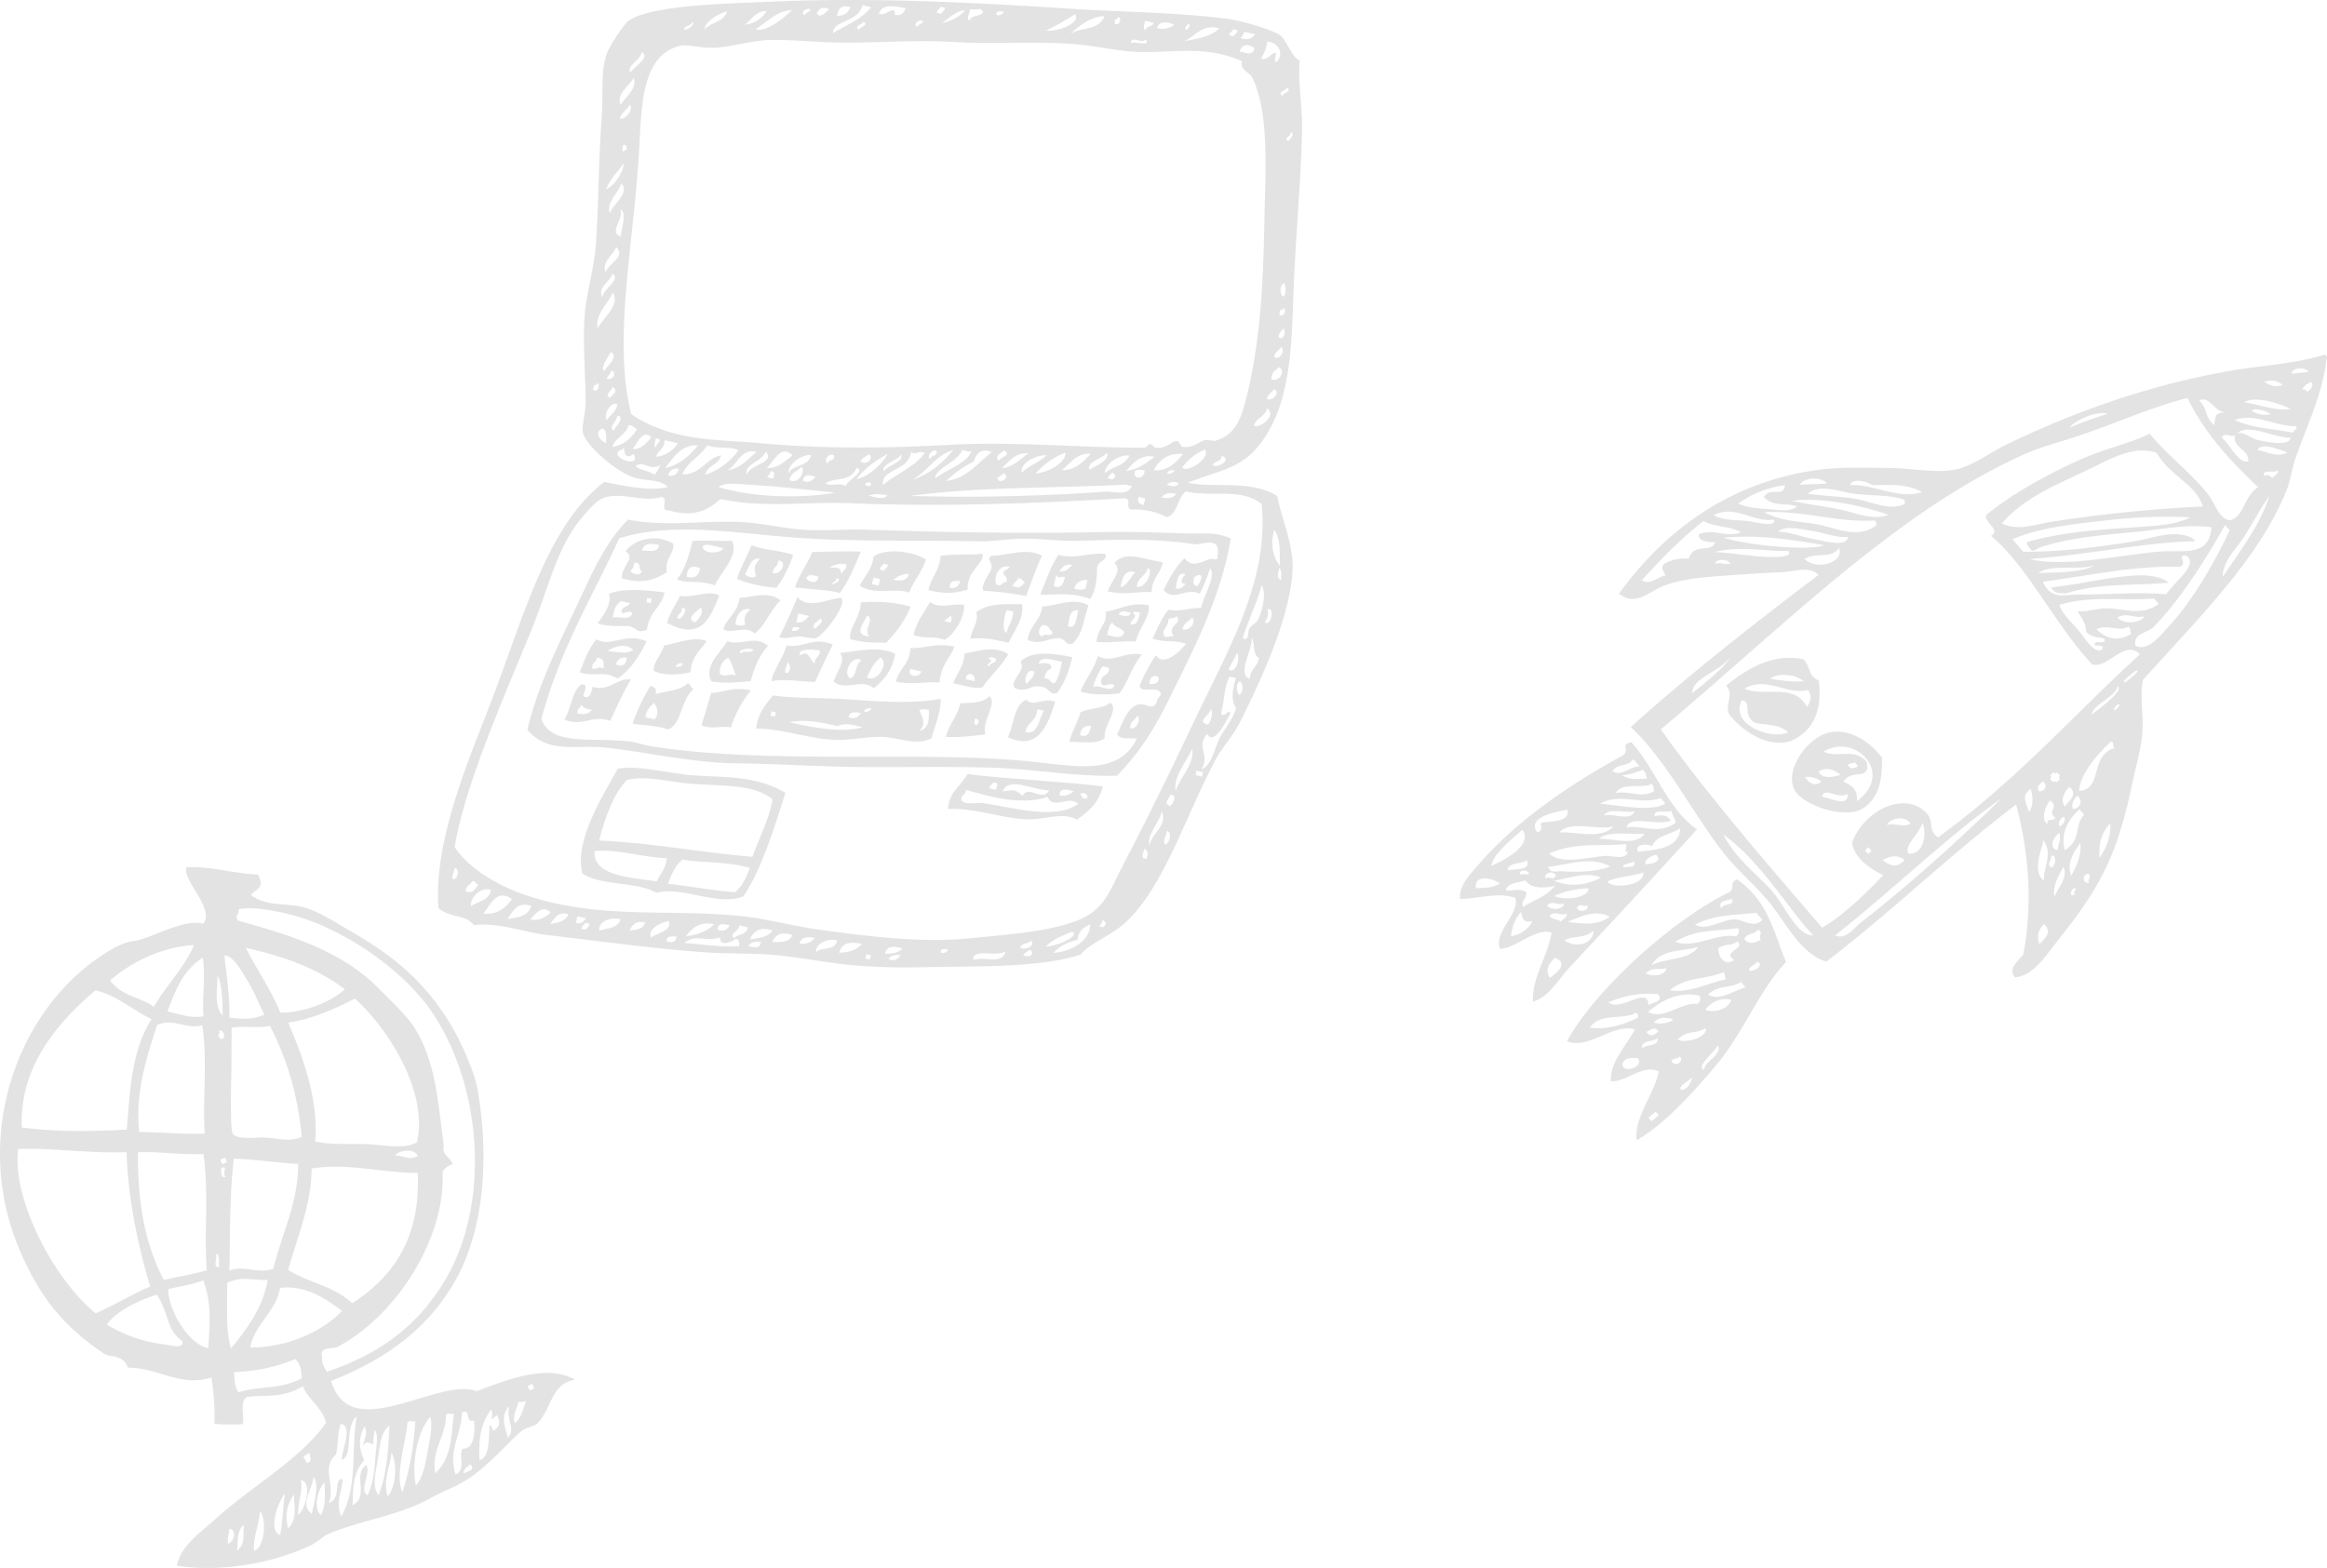 <svg xmlns="http://www.w3.org/2000/svg" width="1373.35" height="925.609" viewBox="0 0 1373.35 925.609">
  <g id="Group_3404" data-name="Group 3404" transform="translate(-445.658 -9691.053)">
    <g id="Group_34" data-name="Group 34" transform="translate(445.658 10202.891)">
      <path id="Path_13" data-name="Path 13" d="M1754.389,1058.087c14.671-.525,27.651,3.823,41.929,4.38,4.549,8.085-.922,8.431-4.094,11.963,9.05,7.35,21.365,4.535,31.914,7.6,8.234,2.413,17.111,8.127,26.531,13.585,27,15.641,56.146,36.481,73.193,85.283a59.33,59.33,0,0,1,1.921,7.35c6.619,35.811,5.907,82.687-14.371,116.484-14.245,23.735-36.111,42.618-71.806,56.657,11.237,38.538,63.538-2.713,85.9,6.108,21.431-8.328,42.491-15.632,58.025-6.8-14.063,2.136-13.533,16.835-22.214,25.787-1.9,1.944-6.309,2.051-9.382,4.572-9.435,7.728-20.138,22.175-36.261,31.005-5.265,2.867-11.3,5.078-17.4,8.5-18.264,10.245-39.381,12.7-59.5,20.774-4.015,1.616-7.242,5.326-11.374,7.219-27.113,12.512-56.948,15.308-78.748,11.963,1.841-11.509,13.725-19.528,22.906-27.777,21.707-19.562,50.057-35.184,65.15-56.723-3.467-10.446-9.828-12.451-13.8-21.445-13.036,7.668-22.386,4.656-33.38,6.362-4.095,4.159-.862,10.83-2.137,15.978a111.408,111.408,0,0,1-16.662-.164,149.791,149.791,0,0,0-1.747-27.328c-19.07,5.785-32.045-6.165-49.255-5.78-2.942-7.645-9.1-5.949-13.917-8.109-20.134-13.893-36.618-28.958-50.741-63.106-24.991-60.367-5.059-129.053,40.145-165.558,6.643-5.359,19-14.119,27.46-15.083,10.376-1.167,29.235-13.425,41.414-10.287,7.349-8.629-12.98-26.119-9.7-33.4Zm90.969,328.666h0c-2.2,5.56-1.5,12.109-2.833,17.979-9.266,8.553-.07,17.557-4.249,28.617,7.743-2.225,2.338-14.761,8.122-13.932-.295,7.332-4.384,13.365-.866,21.974,10.02-17.341,5.71-39.62,9.209-59.2-7.4,6.38-1.812,23.117-8.9,25.909-.06-6.216,6.9-19.786-.483-21.342Zm61.407-84.73h0c27.132-45.363,21.942-114.963-7.893-158.672-17-24.926-51.04-47.771-78.781-56.01-9.176-2.726-26.757-6.52-35.282-4.324,1.283,2.665-2.816,3.485-.052,6.661,24.354,6.937,59.275,16.077,82.271,39.4,7.078,7.195,16.475,15.814,21.107,22.85,13.87,21.089,14.605,47.616,18.026,70.794-1.635,4.689,3.419,6.469,5.223,10.713-3.312,1.077-5.018,2.731-6.034,4.614,2.07,37.808-26.3,84.491-62.231,103.388-2.136,1.11-10.98-.5-8.731,5.907-.759,2.333.8,5.471,2.585,8.69,35.92-12.039,56.076-31.062,69.791-54.01Zm-197.626-177.035h0c7.1,9.584,17.506,9.538,25.839,15.557,7.12-12.418,18.255-23.45,23.656-36.435-16.719.815-35.4,8.624-49.495,20.878Zm-8.717,5.907h0c-26.794,22.742-44.7,48.52-43.387,80.9,19.9,2.609,40.777,2.389,61.964,1.233,2-22.7,2.459-45.944,14.583-65.164-11.139-5.43-21.023-14.484-33.16-16.972Zm42.529,12.385h0c6.923,1.438,13.4,4.253,21.3,2.862-.806-11.781,1.256-22.592-.37-34.654-12.957,8.544-16.245,20.4-20.934,31.792Zm36.627,3.664h0c6.436.679,12.8,1.625,20.672-1.8-3.007-5.3-5.19-11.734-8.516-17.406-4.721-8.086-10-17.726-15.163-17.468,1.485,12.39,3.195,24.869,3.007,36.678Zm29.994-3.054h0c10.3.674,28.181-4.647,38.116-13.66-17.656-13.463-37.784-19.712-58.419-24.513,6.586,13.285,14.236,23.426,20.3,38.172Zm-33.985,1.677h0c-.042-6.718-.262-19.356-3.124-23.343.192,6.769-2.192,18.526,3.124,23.343Zm-38.692,5.658h0c-6.455,20.068-13.013,40.1-10.578,63.21,12.938.164,25.507,1.41,38.641,1.007-1.269-21.6,1.761-41.714-1.419-63.983-9.809,2.632-16.311-4.408-26.644-.234Zm35.915,5.654h0c.44.891.885,1.79,1.311,2.68,4.32.459,1.72-6.473-.627-4.675.327.852.586,1.682-.684,2Zm8.038-3.939h0c-.056,9.574.019,18.78-.295,33.333-.117,5.05-.515,27.478,1.072,29.315,3.228,3.789,14.114,1.808,19.29,2.178,8.16.59,14.648,2.656,21.332-.468-1.972-20.344-6.586-41.625-18.733-65.473-7.968,1.569-14.76-.262-22.667,1.115Zm-125.924,71.5h0c-4.062,29.943,21.894,78.032,45.766,97.036,11.636-5.04,24.073-12.769,32.13-15.7-8.161-27.685-13.224-54.3-13.941-79.418-21.824.848-42.22-2.51-63.955-1.916Zm175.3-4.4h0c9.294,2.107,20.255,1.274,30.63,1.607,10.315.347,21.131,3.321,29.334-1.068,6.7-27.2-14.072-64.255-36.552-84.95-11.5,6.174-26.462,12.432-39.437,14.306,11.294,25.4,17.758,49.157,16.025,70.105Zm-89.377,81.8h0c8.553-2.145,16.7-3.176,25.384-5.753-1.8-23.276,1.429-44.8-2.042-68.653-13.247.688-25.474-1.551-38.636-1.012.018,25.168,2.313,50.352,15.294,75.417Zm34.613-68.307h0c.895-.427,1.784-.857,2.679-1.3q-.654-1.349-1.316-2.68c-.885.445-1.78.867-2.675,1.312.432.894.872,1.775,1.312,2.67Zm6.694-3.274h0c-2.529,21.421-2.113,43.84-2.591,65.95,9.654-3.27,16.278,2.3,25.989-1.091,4.891-20.6,14.84-39.465,14.554-61.852-12.788-.576-25.042-2.778-37.952-3.007Zm-4.759,10.628h0c-2.5-1.883,1.818-6.436-2.623-5.358.014,1-.81,6.783,2.623,5.358Zm50.684-4.885h0c-.206,21.473-8.3,40.234-13.87,59.856,12.2,7.734,26.541,9.2,37.807,19.669,30.622-19.557,40.065-46.394,38.674-76.936-21.211.108-40.257-6.042-62.611-2.59Zm62.7-7.425h0c-2.084-4.909-12.226-3.11-13.322-.121,4.614-.455,7.8,3.218,13.322.121Zm-117.206,65.581h0c-.562-1.837.688-8.465-1.944-7.35,1.012,1.991-2.3,7.907,1.944,7.35ZM1707.3,1328.2h0a83.8,83.8,0,0,0,33.877,11.636c3.162.323,11.472,3.209,10.671-1.9-9.669-6.824-7.35-14.947-15.065-27.45-9.4,2.754-24.808,9.963-29.483,17.716Zm59.837,13.884h0c.633-12.778,2.389-25.183-2.97-40.018-7.242,2.7-13.8,3.447-20.7,5.139.042,13.434,12.756,32.953,23.669,34.879Zm11.013-38.565h0c.529,12.807-1.349,24.794,2.309,38.669,10.432-12.385,19.22-25.323,21.693-40.449-8.038.7-14.69-2.614-24,1.781Zm31.3,2.955h0c-1.873,13.1-15.406,22.185-17.65,35.156,17.374.352,40.262-6.886,54.174-21.506-10.83-8.465-22.255-15.219-36.524-13.65Zm-24.551,61.739h0c12.962-4.23,23.445-1.242,37.386-8.329-.281-4.6-.665-8.469-3.888-11.35-13.013,5.443-24.738,7.157-36.055,7.672.412,3.846-.29,7.322,2.557,12.006Zm79.685,30.719h0c-2.614-.819-4.6-2.74-6.014,1.27-.093-4.108,3.144-7.088.773-11.978-3.19,5.574-3.935,12-.183,19.978-6.839,7.308-6.642,17.033-6.9,26.593,10.268-5.387-.4-17.96,8.212-23.9,2.567,6.112-4.487,14.741.505,17.992,3.832-7.191,4.179-15.359,4.886-23.956.445-5.354,1.794-11.795-.534-14.661-.042,2.955-1.33,5.494-.745,8.666Zm9.435-11.237h0c-5.406,4.272-5.766,13.074-6.849,19.918-1.105,6.975-3.8,16.25.478,21.318,4.932-12.774,5.715-27,6.37-41.236Zm-1.044,41.962h0c5.312-6.352,5.612-20.335,2.22-25.97-.782,8.643-5.167,16.053-2.22,25.97Zm-47.8-19.758h0c4.042-.839,1.236-4.029,2.047-5.982q-2,1-4.01,1.963c.646,1.34,1.3,2.675,1.963,4.02Zm59.519-24.12h0c-1.045,13.065-7.636,30.711-3.036,41.283,4.506-13.294,6.6-27.431,7.706-41.906-1.748.778-2.69-.8-4.671.623Zm-55.6,32.153h0c.094,6.732-8.638,16.316-.866,21.979,1.148-6.324,4.755-17.632.866-21.979Zm4.464,22.687h0c3.049-5.631,2.328-12.563,2.178-19.3-4.412,4.46-6.68,15.491-2.178,19.3Zm-11.795-20.757h0c1.269,7.49-2.118,13.384-1.532,20.644,4.947-4.5,7.954-19.416,1.532-20.644Zm67.936,3.279h0c4.211-5,5.565-12.952,6.839-19.927,1.34-7.368,3.2-15.651,1.513-20.639-8.849,10.479-10.817,31-8.352,40.566Zm-80.233,29.263h0c1.663-7.958,1.654-16.522,2.885-24.635-4.516,5.987-9.978,21.914-2.885,24.635Zm91.612-36.481h0c10.132-9.528,9.345-22.79,10.984-35.226-1.742.763-2.688-.8-4.67.628.239,12.333-9.041,21.4-6.314,34.6Zm-107.028,45.662h0c6.249-1.1,7.794-18.648,3.541-23.294-.4,8.029-4.061,14.952-3.541,23.294Zm20.114-13.144h0c5.6-5.13,3.645-12.854,3.514-19.95-4.23,5.6-5.354,12.273-3.514,19.95Zm98.9-31.75h0c6.436-3.358,1.49-10.628,4.146-15.284,7.355.2,7.186-10.563,6.821-16.606-6.043,1.659-1.419-7.542-7.294-4.736-.042,12.625-8.286,22.415-3.673,36.627Zm-134.309,40.773h0c3.785-1.045,5.279-8.455.75-8.68-.052,2.969-1.316,5.5-.75,8.68Zm5.3,4.033h0c5.42-3.71,3.181-10.044,4.141-15.276-4.656,3.973-3.3,9.991-4.141,15.276Zm172.777-94.394h0q1.336-.64,2.675-1.3c-.445-.895-.876-1.78-1.312-2.675q-1.336.654-2.671,1.312c.432.885.872,1.789,1.308,2.66Zm-22.761,11.134h0c-6.6,8.5-7.434,18.977-6.937,29.924,9.251-1.827,3.255-30.274,8.151-17.248,3.649-2.1,4.581-5.125,2.094-9.322-6,4.979-1.232,1.452-3.307-3.354Zm9.851,16.747h0c4.975-5.115-1.321-10.863.838-18.658-5.766,5.621-2.15,13.285-.838,18.658Zm4.071-8.628h0c4.544-3.649,4.716-8.778,6.787-13.262a7.1,7.1,0,0,1-4.675.619c-.674,4.234-3.677,7.654-2.112,12.643Zm-30.256,29.717h0c2.225-1.466,7.359-1.938,4.047-5.312C1919.366,1412.175,1917.727,1413.847,1917.727,1416.072Z" transform="translate(-1644.173 -1058.043)" fill="#e3e3e3" fill-rule="evenodd"/>
    </g>
    <g id="Group_40" data-name="Group 40" transform="translate(704.176 9691.053)">
      <path id="Path_40" data-name="Path 40" d="M2034.759,1005.4c-5.439,34.434-22.537,66.681-36.561,95.223-9.247,18.808-18.457,32.6-30.584,44.8-24.817.684-49.948-4.118-75.184-4.787-24.451-.637-48.6-.183-73.459-.3-25.6-.121-50.657-1.874-75.76-2.206-26.368-.323-50.745-6.286-76.884-9.247-18.124-2.042-34.088,4.024-46.633-10.558,5.322-22.831,15.665-44.885,25.927-66.316,10.039-20.962,18.677-43.283,33.521-57.772,21.75,4.455,43.827.4,66.406,1.448,12.774.585,25.787,3.9,38.435,4.618,11.959.684,23.427-.539,35.442-.131,46.576,1.569,92.848,2.426,138.572,1.452,16.391-.351,32.734.192,51.57.81,9.265.286,16.034-1.27,25.192,2.97Zm-21.187,3.373h0c-26.167-3.658-44.3-2.675-68.982-2.028-9.86.267-19.646-1.031-29.684-1.274-9.856-.23-19.824,1.822-28.945,1.607-36.785-.876-76.471.492-113.805-2.637-34.8-2.946-68.874-8.46-98.244.867-15.871,34.692-34.669,64.761-45.981,106.69,5.808,16.358,30.476,10.446,52.82,13.341,3.649.459,7.879,2.047,11.655,2.632,71.164,11.355,162.621,2.15,228,9.467,27.113,3.059,48.872,6.6,58.98-13.87-4.037-.871-9.135,1.162-11.668-2.642,3.176-6.1,5.275-13.936,10.586-16.648,4.891-3.794,10.54,4.225,12.84-2.529.262-2.53,2.094-2.539,2.464-4.89-2.338-5.083-10.877.342-12.652-4.24a101.417,101.417,0,0,1,9.579-18.264c4.915,6.689,13.664-1.705,17.895-6.825-7.495-2.516-12.062-.356-19.731-3.115,2.872-6.024,5.546-12.348,9.294-16.957,7.5,1.335,12.536-1.251,19.314-1.073,1.443-6.994,9.111-19.276,5.284-23.295a110.415,110.415,0,0,1-6.1,14.943c-8.563-4.131-14.559,5.012-21.314-2.122,3.5-7.336,7.317-14.189,12.47-18.948,4.024,6.249,10.592,1.789,14.83.637,2.2-.6,5.3,1.288,4.464-1.7,2.407-12.578-9.125-6.53-13.36-7.125Zm1.19,24.794h0a8.717,8.717,0,0,0,2.769-6.2c-4.479-2.319-6.6,5.209-2.769,6.2Zm-12.54,1.237h0c3.185.951,4.506-1.1,6.066-2.7-4.791.117-1.255-4.731-.117-5.49-4.98-2.014-4.825,4.071-5.949,8.193Zm4.085,24.068h0c3.719,1.653,8.577-3.8,5.639-6.886-1.77,2.469-4.8,2.923-5.639,6.886Zm-8.189-5.94h0c-.122,4.965-4.83,6.474-2.347,10.352,2.37.848,3.181-.792,5.462-.112-4.755-6.328,6.09-7.888,1.354-11.959-.749,1.742-3.171.852-4.469,1.719Zm-11.4,38.266h0c3.5.7,6.905-1.541,5.055-4.3-3.316-1.162-4.652.824-5.055,4.3Zm-11.345,26.021h0c3.41,1.738,6.937-5.2,4.351-7.186C1978.359,1112.582,1975.671,1113.013,1975.371,1117.219Z" transform="translate(-1566.959 -687.503)" fill="#e3e3e3" fill-rule="evenodd"/>
      <path id="Path_41" data-name="Path 41" d="M1725.322,1002.451c-1.546,6.942-6.342,8.736-6.7,17.547-8.01-.7-14.193,2.084-25.782-.4,1.016-5.317,9.378-12.137,3.813-16.849,6.882-7.3,15.2-2.5,28.673-.3Zm-15.472,14.194h0c4.815,2.154,10.586-10.273,6.535-10.774-1.325,4.951-5.738,5-6.535,10.774Zm-9.649.534h0c4.094-1.11,5.832-6.01,8.806-8.867C1702.912,1006.222,1701.375,1011.44,1700.2,1017.178Z" transform="translate(-1297.484 -670.459)" fill="#e3e3e3" fill-rule="evenodd"/>
      <path id="Path_42" data-name="Path 42" d="M1722.465,998.641c2.347,3.958-4.268,3.593-4.661,8.474.038,5.532-.679,13.659-4.108,18.147-11.946-4.305-19.871-2.192-29.38-2.567,3.326-8.249,6.249-17.1,10.76-23.45,10.951,2.7,17.594-1.462,27.389-.6Zm-26.841,10.259h0c3.813.787,5.481-1.869,7.659-3.719-3.883-.862-5.982,1.1-7.659,3.719Zm8.591,10.132h0c2.919,1.073,5.031.913,6.783.155.389-1.724.773-3.443,1.175-5.176-3.874-.286-6.52,1.4-7.958,5.022Zm-11.959-1.345h0c4.548,1.878,5.714-1.536,6.665-5.317-3.5-.923-3.086,1.56-5.19-1.176Q1693,1014.435,1692.257,1017.688Z" transform="translate(-1328.884 -671.695)" fill="#e3e3e3" fill-rule="evenodd"/>
      <path id="Path_43" data-name="Path 43" d="M1712.09,1000.6c-3.692,7.017-6.3,15.8-9.449,23.712-5.48-.993-17.013-2.843-25.2-3-1.56-2.989,2.173-8.282,3.935-11.34,3.138-5.237-3.073-6.966.763-9.369,9.4,0,20.962-5.162,29.947,0Zm-26.991,17.013h0c3.317,1.743,3.176-1.981,5.776-1.419,1.855-3.757-3-3.289-1.133-7.059,1.518.056,2.342-.974,3.171-2-5.813-1.954-9.894,5.453-7.814,10.483Zm9.359.764h0c4.234,2.033,5.963.08,7.354-2.427-1.635-.45-1.419-2.061-3.588-2.178C1697.115,1015.542,1695.573,1016.61,1694.459,1018.376Z" transform="translate(-1355.557 -672.495)" fill="#e3e3e3" fill-rule="evenodd"/>
      <path id="Path_44" data-name="Path 44" d="M1702.275,998.544c.81,6.539-9.322,9.453-8.886,21.15-6.432,2.1-13.716,2.895-23.182.183,1.855-7.617,6.431-10.915,7.279-20.138,7.785-1.167,16.788-.375,24.789-1.195Zm-19.529,20.086h0c3.326.6,5.433-.749,6.347-4.019C1685.988,1014.386,1682.836,1014.086,1682.747,1018.63Z" transform="translate(-1380.866 -671.616)" fill="#e3e3e3" fill-rule="evenodd"/>
      <path id="Path_45" data-name="Path 45" d="M1722.172,1005.462c1.2,6.633-5.907,13.673-7.583,21.436-8.127-.577-14.943.951-23.192.183.881-8.867,6.591-10.263,5.4-17.833,8.451-1.284,14.789-5.907,25.38-3.785Zm-10.7,11.2h0c3.977,1.031,4.74-3.049,5.644-6.9-1.583-.141-3.63-1.073-4.183.408,3.55,1.963-1.719,4-1.462,6.488Zm-6.9-5.663h0c3.167.923,6.229,1.686,7.064-1.11-3.157-.923-6.235-1.672-7.064,1.11Zm-6.821,12.081h0c4.286.913,9.046,2.6,9.95-1.831-1.33-2.488-6.076-2.829-6.895-5.65C1698.966,1016.784,1698.3,1019.838,1697.748,1023.08Z" transform="translate(-1302.795 -648.151)" fill="#e3e3e3" fill-rule="evenodd"/>
      <path id="Path_46" data-name="Path 46" d="M1700.564,1002.984c-2.482,7.795-7.115,12.208-9.883,19.557-8.793-3.115-19.6,1.817-29.085-3.874,2.45-6.122,7.036-8.8,8-17.252,6.305-4.923,21.758-3.907,30.967,1.569Zm-27.239,6.08h0c.848.192,1.714.388,2.576.59.449-1.639,2.07-1.434,2.173-3.593-.862-.192-1.724-.393-2.581-.594-.455,1.653-2.075,1.424-2.169,3.6Zm8.169,5.935h0c4.146.7,7.926.843,8.942-3.415a12.263,12.263,0,0,0-8.942,3.415Zm-12.835,2.553h0c1.307.291,2.6.586,3.9.872.3-1.288.59-2.591.88-3.888-1.293-.29-2.585-.581-3.9-.871C1669.259,1014.948,1668.959,1016.24,1668.66,1017.552Z" transform="translate(-1412.591 -672.734)" fill="#e3e3e3" fill-rule="evenodd"/>
      <path id="Path_47" data-name="Path 47" d="M1692.256,998.378c-3.724,8.755-7.326,17.735-12.347,24.434-6.3-1.874-17.337-2.066-26.495-3.293,2.67-8.071,7.153-13.3,10.184-20.836,9.443-.253,18.812-.67,28.658-.3Zm-18.48,9.434h0c5.541.1,6.235-.314,7.176,4.357.187-3.26,3.021-2.291,2.778-6.207-4.356-1-7.265.244-9.954,1.85Zm4,6.347h0c-.083,0-.187,1.227-.29,1.293-7.743,5.644,6.76-.993.29-1.293Zm-17.716.056h0c1.476,2.5,6.951,3.593,7.064-1.1C1663.968,1012.183,1660.9,1011.438,1660.061,1014.216Z" transform="translate(-1442.727 -672.757)" fill="#e3e3e3" fill-rule="evenodd"/>
      <path id="Path_48" data-name="Path 48" d="M1670.9,996.98c4.736,8.5-6.876,18.924-10.067,26.335-8.333-3.363-17.805-.759-22.3-3.705,5.036-5.617,7.645-15.927,9.163-22.433,7.294-.773,15.707.272,23.2-.2Zm-17.019,2.96h0c-1.016,5.19,11.257,4.783,11.946,1.335-4.1-.642-9.308-3.031-11.946-1.335Zm-9.593,18.25h0c4.553,1.316,7.2-.323,7.949-5.017C1647.213,1011.089,1644.566,1012.743,1644.29,1018.191Z" transform="translate(-1497.539 -677.739)" fill="#e3e3e3" fill-rule="evenodd"/>
      <path id="Path_49" data-name="Path 49" d="M1696.13,1007.451c-3.626,8.952-8.825,15.36-14.358,21.262-6.764-.164-13.181.225-21.313-2.108-1.083-6.938,5.879-11.744,6.291-21.716,8.905-.52,18.068-.68,29.38,2.562Zm-24.419,17.622h0c-3.771-4.506,3.527-9.86-1.256-12.53C1668.431,1017.47,1661.921,1024.015,1671.711,1025.073Z" transform="translate(-1417.202 -649.306)" fill="#e3e3e3" fill-rule="evenodd"/>
      <path id="Path_50" data-name="Path 50" d="M1687.957,1004.4c4.128,3.373-10.127,22.063-14.938,23.857-1.241.478-7.719-1.176-10.652-1.045-4.062.173-7.317,1.892-10.948.253,3.921-7.307,7.35-15.36,10.765-23.449,6.633,7.3,17.454,1.012,25.773.384Zm-26.414,14.437h0c3.818.773,5.48-1.85,7.653-3.705-2.163-.483-4.323-.979-6.478-1.476-.4,1.743-.792,3.462-1.175,5.181Zm11.364,3.939h0c.408-1.944,6.006-4.2,2.764-6.174-.727,1.443-6.329,3.715-2.764,6.174Zm-13.842.951h0a3.665,3.665,0,0,0,4.483-1.7C1661.482,1021.672,1659.1,1020.82,1659.065,1023.724Z" transform="translate(-1450.074 -651.471)" fill="#e3e3e3" fill-rule="evenodd"/>
      <path id="Path_51" data-name="Path 51" d="M1715.566,1013.215c-1.949,8.629-4.871,15.754-8.877,21.122-5.41,1.625-4.014-3.9-11.365-3.921-4.993-.286-7.124,3.953-13.837.941-2.9-4.516,7.12-10.2,3.532-15.538,6.638-6.769,20.161-4.872,30.547-2.6Zm-19.9,3.654h0c3.012.1,7.71-1.387,7.486,3.064q-3.261.991-4.062,5.865c3.916-.23,2.942,2.623,6.174,2.778,2.122-3.1,3.358-7.584,4.239-12.647-5.4-.927-12.034-3.837-13.837.942Zm-6.82,12.067h0c1.358-2.529,4.057-2.97,4.343-7.176C1689.213,1019.127,1686.365,1027.128,1688.847,1028.936Z" transform="translate(-1341.265 -625.265)" fill="#e3e3e3" fill-rule="evenodd"/>
      <path id="Path_52" data-name="Path 52" d="M1678.172,1006.817c-5.832,5.425-9.06,14.98-15.36,19.679-4.642-5.509-14.91.885-18.427-2.811,2.6-7.05,8.277-9.186,9.583-18.259,7.041-.366,16.929-4.333,24.2,1.391Zm-26.434,14.437h0c2.239.614,4.1.618,5.462-.122-.824-4.254.178-6.867,3.368-8.769C1654.418,1009.871,1650.976,1018.317,1651.739,1021.254Z" transform="translate(-1476.007 -652.448)" fill="#e3e3e3" fill-rule="evenodd"/>
      <path id="Path_53" data-name="Path 53" d="M1705.83,1013.442c-4.45,7.6-10.531,12.624-15.355,19.66-4.6.913-11.14-1.246-17.122-2.52,2.08-6.1,6.029-9.191,6.694-17.543,7.154-1.3,18.039-5,25.783.4Zm-11.116,6.989h0c.6-2.553,3.907-.833,3.756-4.586-.862-.187-1.723-.389-2.59-.586-.8-.1-1.574-.159-1.574,1.007,4.553,1.185-3.729,3.668.408,4.164Zm-14.007,7.739h0c1.729.389,3.439.782,5.167,1.176C1687.125,1025.167,1680.97,1022.848,1680.707,1028.17Z" transform="translate(-1369.266 -627.234)" fill="#e3e3e3" fill-rule="evenodd"/>
      <path id="Path_54" data-name="Path 54" d="M1668.177,1004.873c-6.146,14.892-11.079,26.34-30.894,16.147,1.846-6.469,5.13-10.648,7.7-15.969,8.067,1.288,17.215-3.846,23.193-.178Zm-14.479,15.772h0c1.733-.932,6.141-6.459,3.363-8.755-1.241,1.71-9.495,6.558-3.363,8.755Zm-10.352-2.337h0c2.927,1.682,7.181-7.2,2.754-6.179C1646.338,1016.032,1643.518,1015.067,1643.345,1018.308Z" transform="translate(-1502.164 -653.25)" fill="#e3e3e3" fill-rule="evenodd"/>
      <path id="Path_55" data-name="Path 55" d="M1700.789,1010.942c-2.923,7.1-8.071,10.661-8.881,21.122-8.844-.52-16.067,1.508-25.783-.389,1.813-8.286,7.982-9.663,8.587-19.852,8.947.113,15.66-3.331,26.078-.881Zm-19.66,14.6h0c-2.15-.478-4.3-.97-6.464-1.462C1672.323,1029.174,1680.239,1029.473,1681.129,1025.543Z" transform="translate(-1395.896 -629.189)" fill="#e3e3e3" fill-rule="evenodd"/>
      <path id="Path_56" data-name="Path 56" d="M1668.1,1004.577c-2.267,9.345-9.209,11.214-10.479,22.143-6.113,1.8-4.225.089-10.352-2.352-6.052-.192-11.388.731-18.724-1.527,3.092-4.731,8.366-10.469,6.694-17.533,8.979-3.387,20.789-2.244,32.86-.731Zm-10.834,5.72h0c.853.2,1.723.393,2.58.6.207-.876.4-1.728.591-2.609-.862-.2-1.729-.384-2.591-.586-.182.867-.389,1.733-.58,2.591Zm-19.777,9.139h0c3.757-1.082,10.277,2.22,11.547-2.834-2.843-2.408-6.258,2.577-6.478-1.466.979-2.548,4.071-1.742,5.063-4.286-1.752-.408-3.466-.8-5.185-1.181C1639.735,1011.247,1637.988,1014.348,1637.492,1019.435Z" transform="translate(-1534.343 -654.826)" fill="#e3e3e3" fill-rule="evenodd"/>
      <path id="Path_57" data-name="Path 57" d="M1694.649,1013.265c-2.047,10.245-7.031,15.843-12.75,20.25-6.863-6.2-17.046,2.014-23.613-3.982,1.892-6.516,7.345-11.514,3.832-16.831,9.485-.988,22.873-4.5,32.532.562Zm-16.77,13.9h0c6.16,3.242,13.354-8.474,8.132-11.772-3.659,2.417-5.968,6.975-8.132,11.772Zm-9.645.548h0c4.343-2.174,1.9-7.218,6.53-10.774C1668.993,1013.275,1662.96,1025.281,1668.234,1027.712Z" transform="translate(-1424.786 -627.207)" fill="#e3e3e3" fill-rule="evenodd"/>
      <path id="Path_58" data-name="Path 58" d="M1708.861,1038.321c-5.092,3.677-13.519,2.061-20.9,2.08,2.511-8.488,4.947-11.106,6.7-17.538,5.49-2.441,12.9-1.883,17.613-5.551,5.425,4.132-4.179,12.774-3.41,21.009Zm-14.54-1.935h0c4.525,1.906,5.7-1.527,6.642-5.288C1697.271,1030.507,1694.934,1032.086,1694.321,1036.386Z" transform="translate(-1315.457 -602.473)" fill="#e3e3e3" fill-rule="evenodd"/>
      <path id="Path_59" data-name="Path 59" d="M1708.12,1018.159c-4.811,15.753-10.961,28.771-27.876,20.911,4.3-9.856,3.106-17.486,10.451-22.143,5.49,4.665,9.86-1.583,17.426,1.232Zm-17.636,17.791h0c7.729,2.258,7.748-7.663,11-12.5-1.3-.3-2.586-.59-3.888-.885C1697.033,1029.9,1691.87,1029.9,1690.484,1035.95Z" transform="translate(-1343.882 -603.887)" fill="#e3e3e3" fill-rule="evenodd"/>
      <path id="Path_60" data-name="Path 60" d="M1677.22,1012.536c-5.387,5.841-8.258,13.66-10.17,20.85-7.373.614-14.573,1.536-23.191.178-4.811-8.834,5.607-17.594,9.462-23.726,8.746,2.914,16.363-4,23.9,2.7Zm-16,4.539h0c1.419-2.445,6.235.524,7.359-2.422-3.167-1.3-9.959.435-7.359,2.422Zm-12.3,12.2h0c4.263,2.038,5.415-.8,9.364.75-1.457-3.518-2.225-7.481-4.417-10.521C1650.206,1021.094,1648.3,1025.456,1648.918,1029.273Z" transform="translate(-1482.527 -631.261)" fill="#e3e3e3" fill-rule="evenodd"/>
      <path id="Path_61" data-name="Path 61" d="M1698.283,1016.477c4.811,4.759-5.073,14.985-2.407,22.612-6.91.745-13.463,1.874-23.473,1.476,2.056-7.875,6.778-11.542,8.572-19.848,6.446-.333,13.36.033,17.308-4.24Zm-8.4,13.074h0C1687.055,1037.153,1695.622,1031.757,1689.884,1029.551Z" transform="translate(-1372.775 -605.545)" fill="#e3e3e3" fill-rule="evenodd"/>
      <path id="Path_62" data-name="Path 62" d="M1752.064,1041.713c-8.755,4.333-17.716.094-27.09-.693-9.6-.8-19.121,1.822-28.948,1.616-15.936-.36-31.7-6.652-47.514-6.689,1.242-9.753,5.87-14.147,9.884-19.557,13.4,1.958,30.022,1.209,47.1,2.515,18.043,1.373,38.2,2.267,51.846-.506.548,7.387-3.733,16.807-5.275,23.314Zm-7.139-16.592h0c1.307,4.029,4.468,7.542-.037,12.24,5.452-1.214,5.864-6.956,5.518-12.353-2.234-.627-4.1-.646-5.481.113Zm-32.846.712h0a3.617,3.617,0,0,0,4.469-1.71,3.682,3.682,0,0,0-4.469,1.71Zm-8.943,3.429h0c3.921,1.518,5.654-.426,7.359-2.408-3.349-.609-6.732-1.269-7.359,2.408Zm-6.651,5.293h0c-7.523-1.892-20.1-4.582-28.078-2.263,15.992,3.64,31.22,6.1,42.917,2.923-5.921-1.771-11.219-2.539-14.839-.66Zm-39.438-6.216h0c.853.206,1.724.4,2.582.6.2-.876.384-1.729.594-2.595-.871-.211-1.723-.385-2.59-.586C1657.44,1026.62,1657.239,1027.478,1657.047,1028.339Z" transform="translate(-1460.792 -605.865)" fill="#e3e3e3" fill-rule="evenodd"/>
      <path id="Path_63" data-name="Path 63" d="M1665.822,1011.1c-4.581,9.158-9.888,17.159-17.224,21.969-7.312-5.05-13.247-.82-22.321-3.705,2.806-7.312,5.677-14.465,9.883-19.552,9.05,5.195,16.709-4.515,29.661,1.288Zm-23.066,5.649h0c7.819.67,11.056,1.925,15.131-.637-4.207-4.516-11.823-1.874-15.131.637Zm5.018,7.949h0c3.921,1.517,6.038.192,6.347-4.01q-5-.864-6.347,4.01Zm-14.133,2.244h0c3,1.237,3.358-1.728,6.764.183.239-3.115.534-6.268-4-6.366C1636.226,1023.987,1633.4,1023.046,1633.641,1026.943Z" transform="translate(-1542.718 -632.425)" fill="#e3e3e3" fill-rule="evenodd"/>
      <path id="Path_64" data-name="Path 64" d="M1670.823,1016.4a65.418,65.418,0,0,0-11.768,21.862c-6.277-1.152-10.273,1.312-17.43-1.222,2.567-8.413,3.945-12.713,5.691-19.145C1653.94,1017.887,1659.913,1013.924,1670.823,1016.4Z" transform="translate(-1486.166 -608.824)" fill="#e3e3e3" fill-rule="evenodd"/>
      <path id="Path_65" data-name="Path 65" d="M1764.207,1033.565c-2.666,9.153-6.366,13.262-15.356,19.66-8.731-5.106-19.519.581-31.267-.258-14.5-1.087-30.233-6.8-44.913-6.117,1.142-11.079,7.874-13.318,11.481-20.546,22.214,2.839,57.95,4.464,80.056,7.261Zm-25.671,5.073h0c4.272,1.485,6.047-.974,8.657-2.117-3.926-.951-8.347-2.68-8.657,2.117Zm13.257,1.64h0c.862.183,1.728.38,2.576.59,2.736-2.721-3.527-4.81-3.593-2.178.787.254,1.494.548,1.017,1.588Zm-46.806-3.794h0c5.963-.619,7.21-1.724,11.659,2.656,3.673-6.881,12.029,4.1,15.726-3.275-9.234.038-23.834-8.418-27.385.619Zm-7.78-1.775h0c1.307.309,2.591.6,3.892.895.291-1.3.59-2.6.88-3.907-.857-.183-1.719-.384-2.585-.572-.449,1.64-2.071,1.429-2.187,3.584Zm34.284,5.05h0c-15.454,5.452-35.334-.586-48.112-4.09-.179,3.247-3,2.282-2.76,6.193,3.326,3.116,8.455.942,13.238,1.616,18.5,2.731,42.416,10.076,55.744.394C1743.937,1038.437,1734.929,1047.82,1731.491,1039.758Z" transform="translate(-1371.786 -569.335)" fill="#e3e3e3" fill-rule="evenodd"/>
      <path id="Path_66" data-name="Path 66" d="M1663.771,1014.431c-4.707,7.209-8.3,16.18-12.357,24.448-11.28-3.813-15.416,3.705-27.066-.689,4.018-5.954,4.586-17.374,10.16-20.854,4.652-.347,1.12,4.483,1.129,7.083,3.906,1.485,4.774-1.85,5.363-5.616,10.381,2.979,13.692-5.265,22.771-4.371Zm-31.787,20.044h0c3.939.96,6.867.3,8.661-2.136-3.1-.263-4.937-1.316-6.174-2.754C1633.66,1031.234,1632.058,1031.627,1631.983,1034.475Z" transform="translate(-1549.825 -613.336)" fill="#e3e3e3" fill-rule="evenodd"/>
      <path id="Path_67" data-name="Path 67" d="M1747.123,1040.35c-6.469,20.391-13.613,44.375-24.743,61.111-15.172,6.2-36.027-6.314-51.279-2.084-12.021-6.956-31.319-3.7-43.742-11.271-4.988-19.262,11.379-44.764,20.864-62.011,10.413-1.967,23.908,1.387,38.735,3.345,18.283,2.4,41-.8,60.166,10.91Zm-63.927-6.319h0c-13.491-2.047-21.31-3.213-29.676-1.278-7.668,8.38-12.605,21.075-16.3,35.784,27.811.932,59.018,6.858,90.435,9.621,3.776-10.657,10.929-24.667,11.823-34.092-12.8-10.418-35.831-6.938-56.287-10.035Zm3.265,45.672h0c-3.987,3.087-6.483,8.507-8.708,14.367,13,1.246,27.042,4.165,39.732,4.924,3.972-3.1,6.479-8.5,8.708-14.348-14.648-4.221-29.876-2.782-39.732-4.942Zm-52-4.979h0c-1.237,14.976,22.686,15.767,36.814,17.88,1.906-4.6,5.252-6.914,5.823-13.654C1660.9,1078.228,1648.987,1073.458,1634.465,1074.724Z" transform="translate(-1542.137 -572.312)" fill="#e3e3e3" fill-rule="evenodd"/>
      <path id="Path_68" data-name="Path 68" d="M2051.026,1213.7c14.418,3.4,36.842-2.038,52.688,7.851,2.754,14.236,9.875,29.01,9.027,44.272-1.541,27.871-19.121,65.782-31.2,89.6-3.931,7.776-10.6,14.821-14.644,22.565-18.484,35.334-30.308,74.677-52.984,95.56-8.1,7.462-20.9,12.015-26.026,18.639-24.326,8.043-61.205,6.826-92.923,7.518a371.35,371.35,0,0,1-40.632-1.039c-14.475-1.265-28.612-4.085-43.625-5.795-14.493-1.668-29.928-.9-44.5-1.92-30.416-2.145-61.908-6.582-93.007-10.188-14.648-1.71-28.926-7.678-43.625-5.818-4.9-6.643-14.217-4.141-20.85-10.179-2.722-36.861,14.512-79.517,29.314-117.272,20.026-51.05,33.98-108.133,68.564-134.248,13.589,2.778,27.127,5.481,37.437,3.035-5.326-5.373-13.754-2.984-21.726-6.291-10.807-4.459-26.383-18.391-28.275-25.469-1.1-4.141,1.546-11.125,1.527-18.709-.028-13.852-1.878-36.734-.5-51.879,1.213-13.285,5.481-26.645,6.511-40.73,1.8-24.756,1.363-46.773,3.495-75.464,1.007-13.72-.83-27.042,3.03-37.442,1.912-5.153,9.954-16.934,12.47-18.967,12.034-9.715,60.807-10.474,81.587-11.458,59.613-2.82,118.8.112,180.192,4.08,31.587,2.038,62.84,2.047,92.6,6.015,7.715,1.031,26.166,6.361,30.49,9.64,3.9,2.942,6.9,13.186,11.608,14.882-1.321,12.1,1.621,25.942,1.269,42.5-.618,29-3.855,63.046-5.017,94.192-1.209,32.369-1.349,69.487-22.447,92.96-10.483,11.683-24.256,13.219-39.83,19.562Zm24.456-264.088h0c.863.187,1.729.389,2.6.581.445-1.635,2.061-1.415,2.164-3.583-.847-.187-1.719-.389-2.585-.586-.445,1.639-2.061,1.415-2.174,3.588Zm6.475,1.461h0c4.435,1.747,6.928.431,8.656-2.117-2.164-.487-4.314-.974-6.473-1.461a6.217,6.217,0,0,1-2.182,3.579Zm-33.133,2.024h0c7.57-1.5,15.421-2.53,20.766-7.551-10.306-2.853-14.1,4.647-20.766,7.551Zm1.461-6.465h0c.539-1.494,2.984-2.426.89-3.892-.534,1.494-2.983,2.413-.89,3.892Zm43.864,16.742h0c4.506,1.27,5.26-3.405,8.952-3.424-.216,1.991-1.551,4.684.121,5.48,4.577-4.253,1.766-11.758-5.424-12.123-.445,4.586-2.155,7.139-3.649,10.067Zm-61.29-17.978h0c4.352,1.026,7.257-.225,9.954-1.827-1.278-1.5-9.448-3.251-9.954,1.827Zm-7.068,1.119h0c.993-2.548,4.09-1.743,5.078-4.3q-2.594-.576-5.19-1.171c-.216,1.982-1.541,4.67.112,5.467Zm55.706,12.629h0c3.93.956,8.347,2.689,8.642-2.122-3.12-2.15-7.139-2.633-8.642,2.122Zm-73.24-19.328h0c-.192.871-.393,1.738-.581,2.595,2.726,2.731,4.8-3.527,2.164-3.6-.253.787-.538,1.489-1.583,1.007Zm-26.551,8.961h0c6.239-4.211,16.662-1.756,20.068-10.427-8.329-.277-17.355,7.645-20.068,10.427Zm-14.545-1.93h0c7.275.688,20.864-4.455,17.2-9.734a155.34,155.34,0,0,1-17.2,9.734Zm55.706,12.629h0c-12.5-.314-25.127-3.541-38.44-4.629-23.426-1.93-48.015.108-71.885-1.316-24.462-1.471-48.361.951-70.874.272-12.966-.389-25.019-1.64-36.439-1.448-12.048.2-23.759,4.225-33.718,4.6-9.168.361-15.646-2.6-21.614-.8-22.7,6.834-21.262,39.086-23.047,65.59-3.757,56.4-15.112,108.681-4.384,151.533,24.133,16.288,51.04,14.784,75.131,17.028,38.927,3.588,74.706,3.073,112.78,1.045,40.149-2.146,78.21,1.935,115.375,1.635.754,0,1.714-2.159,3.186-2,1.691.2,1.4,2.023,3.578,2.183,6.005.4,9.149-4.117,11.852-4.15,1.522.01,2.432,3.373,3.284,3.494,6.7.97,9.907-3.119,13.139-3.846,2.52-.567,5.04.693,6.759.183,11.978-3.635,15.248-13.7,18.714-28.452,8.052-34.322,9.219-67.806,9.931-103.954.572-27.951,2.8-61.7-7.27-81.994-1.509-3.045-7.373-4.328-6.019-9.547-21.3-9.533-40.576-4.937-60.039-5.429Zm-5.612-5.354h0c2.023-1.063,12.432,2.286,8.661-2.131-1.453,2.984-8.235-2.506-8.661,2.131Zm-79.287-16.62h0a3.667,3.667,0,0,0,4.478-1.719c-2.07-.328-4.454-1.171-4.478,1.719Zm-15.543-3.513h0c.276,2.043-3.036,6.338-.174,6.765,1.428-3.616,6.268-1.808,7.94-5.008-2.051-3.438-3.845-.2-7.766-1.757Zm-16.9,8.422h0c5.49-1.274,10.517-3.288,14.011-7.724-5.9.628-9.387,5.087-14.011,7.724Zm-2.7-6.066h0c.857.2,1.728.394,2.576.59.45-1.635,2.071-1.429,2.184-3.593-.863-.192-1.724-.388-2.591-.595-.44,1.639-2.061,1.424-2.169,3.6Zm204.048,48.984h0c.2-1.78,6.156-2.717,2.469-4.895-.2,1.775-6.145,2.726-2.469,4.895Zm-238.2-48.548h0c3.766,2.291,9.753-6.145,9.354.759,3.34.581,5.453-.75,6.366-4.015-6.534-.951-13.7-2.96-15.72,3.256Zm-9.772-4.946h0c-2.136,10.16-17.463,8.666-17.36,16.489,7.687-4.825,16.5-7.87,22.541-15.318-1.724-.385-3.452-.782-5.181-1.171Zm32.495,12.821h0c.736-1.789,2.624-1.71,3.467-3.307-2.4-1.738-6.572,2.047-3.467,3.307Zm-47.494-6.685h0a7.257,7.257,0,0,0,7.927-5.008c-4.549-1.354-7.186.328-7.927,5.008Zm-11.959-1.358h0c2.08,3.354,5.251-.595,7.354-2.408-4.249-2.028-5.977-.079-7.354,2.408Zm-7.064,1.119h0c.726-1.766,2.618-1.7,3.467-3.288-2.4-1.742-6.576,2.042-3.467,3.288Zm32.092,8.638h0c.178-1.757,6.141-2.7,2.464-4.886-.2,1.78-6.155,2.722-2.464,4.886Zm-61.224-.248h0c6.473,1.7,15.987-6.076,21.646-11.435-9.279.548-14.774,7.088-21.646,11.435Zm-6.193-2.773h0a17.045,17.045,0,0,0,12.723-8.005c-6.075-.234-8.769,4.89-12.723,8.005Zm320.8,68.639h0c.562-.707,4.361-4.258,1.18-5.181.685,2.7-4.862,3.443-1.18,5.181Zm-344.584-65.857h0c3.767-4.586,10.9-3.827,13.3-10.6-5.26,1.078-13.584,6.549-13.3,10.6Zm-12.231-.047h0c2.572.946,7.13-3.668,5.059-4.3-.988,2.539-4.08,1.743-5.059,4.3Zm-31.661,25.5h0c1.846-3.073,12.245-8.933,6.82-12.076-.909,5.106-9.092,7.809-6.82,12.076Zm-5.706,19.135h0c2.371-4.525,10.207-9.575,7.706-15.955-2.249,4.7-10.465,9.134-7.706,15.955Zm-.464,8.066h0c3.453.67,8.306-5.448,5.94-8.183-1.8,3.007-4.689,4.277-5.94,8.183ZM2107.247,1103.9h0c1.808-1.054,1.827-5.865.464-8.066-2.68,1.574-2.712,6.4-.464,8.066Zm-389.173-85.512h0c.267-.768.553-1.485,1.6-.993.21-1.621.313-3.153-2-3.185-.141,1.574-1.054,3.635.4,4.178Zm387.4,93.274h0c-.192.871-.384,1.733-.585,2.6,2.731,2.722,4.82-3.537,2.173-3.593-.248.777-.534,1.494-1.588,1Zm-397.849-71.127h0c4.824-1.794,10.741-11.078,10.292-15.374-3.369,5.242-7.8,8.769-10.292,15.374Zm396.916,87.25h0c3.144,2.895,4.853-4.783,2.464-4.882-.791,1.649-2.394,2.052-2.464,4.882Zm-394.687-73.132h0c1.64-4.97,12.245-12.742,6.708-17.538-1.738,5.5-9.082,11.332-6.708,17.538Zm392.045,84.8h0c3.5,2.417,6.8-4.2,4.056-5.884-1.1,2.324-3.522,2.614-4.056,5.884Zm-385.608-71.094h0c.464-5.823,3.785-13.477-.365-16.409,2.7,6.3-7.214,13.833.365,16.409Zm383.96,84.322h0c4.422,1.836,9.031-5,4.36-7.167-1.672,2.038-4.365,2.468-4.36,7.167Zm-2.633,11.669h0c3.954,1.316,8.273-4.417,4.052-5.874-1.115,2.328-3.528,2.6-4.052,5.874ZM1707.412,1089.5h0c1.312-5.275,12.24-8.975,6.123-14.938-1.485,4.764-9.031,9.083-6.123,14.938Zm382.512,90.8h0c4.483,1.134,13.641-6.736,7.813-10.484-1.4,5.411-6.422,5.083-7.813,10.484Zm-384.452-76.261h0c.656-4.951,11.285-10.446,5.832-13.66-1.138,4.745-9.073,7.837-5.832,13.66Zm-2.811,18.447h0c3.124-6.052,13.632-13.669,8.872-21.131-2.469,6.643-10.849,13.243-8.872,21.131Zm344.939,82.275h0c3.9,3.607,17.613-6.834,13.294-10.6a32.156,32.156,0,0,0-13.294,10.6Zm18.025-1.358h0c3.387,1.715,11.585-3.237,5.35-5.6-.328,4.2-4.263,2.623-5.35,5.6Zm-34.743,3.017h0c8,.347,12.948-4.108,17.187-9.725q-12.114-.723-17.187,9.725Zm-10.938.234h0c-2.154,5.42,5.612,5.471,5.471-.122-2.239-.609-4.089-.614-5.471.122Zm11.411-8.306h0c-8.395-1.564-12.512,3.631-16.892,8.437,6.863-.885,11.935-4.567,16.892-8.437Zm-29.432,9.683h0c4.554-3.939,11.519-4.052,14.6-10.324-6.876-.895-14.84,5.748-14.6,10.324Zm-9.073-2.066h0c3.583-2.024,12.095-5.415,10.423-9.894-2.689,3.415-12.133,5.321-10.423,9.894Zm45.813,2.206h0a3.651,3.651,0,0,0,4.474-1.7,3.651,3.651,0,0,0-4.474,1.7Zm-62.231-1.841h0c7.842.089,12.653-4.6,17.191-9.729-8.234-.717-11.861,5.851-17.191,9.729Zm-15.411,1.963h0c7.382-.646,17.707-5.921,17.763-12.338-6.928,2.511-12.666,6.881-17.763,12.338Zm-254.569-60.447h0c1.733-3.007,8.938-8.4,3.939-11.378-1.293,2.783-6.2,8.816-3.939,11.378Zm343.393,71.029h0c-4.946,3.3-5.054,14.268-11.584,15.088a39.083,39.083,0,0,0-19.427-4.417c-5.972.445-.22-6.511-5.307-6.633-51.607,2.956-106.376,5.185-161.347,2.909-26.171-1.087-51.443,3.078-77.058-2.5-7.284,6.652-16.039,10.961-30.134,6.788-6.67.51.487-7.7-5.008-7.931-11.167,3.49-25.291-4.211-35.737,1.438-4.525,2.436-13.13,13.093-16.348,18.072-10.816,16.775-14.952,35.854-24.166,58.517-14.9,36.734-39.573,91.808-45.48,128.589,8.371,12.629,25.432,23.065,43.8,29.01,41.934,13.529,81.156,7.635,122.678,11.471,16.657,1.528,32.457,6.043,48.525,8.264,33.99,4.717,62.446,7.771,88.7,5.144,21.188-2.141,43.386-3.579,60.695-9.387,19.108-6.441,21.075-16.719,31.409-36.473,15.365-29.3,28.748-57.4,42.871-86.964,18.751-39.241,42.131-79.6,37.554-123.582-11.987-9.729-29.61-3.907-44.637-7.4Zm-11.355-3.939h0c3.176.937,6.226,1.681,7.055-1.11q-4.75-1.384-7.055,1.11Zm-85.535-7.115h0c4.258-4.4,10.329-5.935,14.592-10.32-6.446-.187-15.622,4.516-14.592,10.32Zm-11.659-2.656h0c6.582-.707,10.676-5.364,15.584-8.717-7.486-.745-11.271,4.413-15.584,8.717Zm62.639,6.033h0c.857.2,1.728.384,2.586.585,1.878-1.527,2.112-2.853-.4-4.178-.464,1.649-2.079,1.429-2.182,3.593Zm-64.339-10.507h0c1.405-2.534,7.743-3.354,2.745-6.183-.726,1.448-6.31,3.724-2.745,6.183Zm-15.135.661h0c-6.034,2.764-11.242,6.82-16.184,11.308,11.823-1.2,18.546-10.5,27-17.023-6.376-2.5-9.1.81-10.817,5.715Zm110.967,21.065h0c3.939.956,6.867.323,8.656-2.122-3.934-.965-6.862-.319-8.656,2.122Zm-117.572-28h0c-3.373,7.574-15.575,10.47-16.053,16.77,6.638-5.331,20.063-9.224,21.53-16.892-.675,1.864-3.4.468-5.476.122Zm-30.65,27.094h0c38.543,1.176,80.824.024,114.963-2.53,4.9-.375,12.863,2.942,15.716-3.251-1.3-.286-2.59-.59-3.878-.881-42.262,2.225-86.608,1.143-126.8,6.661Zm-179.058-69.192h0c3.71,1.2,6.123-3.9,2.478-4.872-.258,2.492-2.109,2.5-2.478,4.872Zm179.812,59.838h0c9.87-3.148,17.75-9.439,24.434-17.618-10.17,2.642-15.426,13.111-24.434,17.618Zm11.008-12.493h0c.6-2.572,3.9-.853,3.761-4.577-2.637-1.635-6.417,3.542-3.761,4.577Zm125.924,27.183h0c.291-1.274.59-2.581.881-3.869-1.3-.309-2.6-.6-3.878-.89q-1.321,4.159,3,4.759Zm80.378,35.92h0c-.192-7.645.674-15.946-3.368-21.187-2.422,9.3-.628,15.936,3.368,21.187ZM1887.6,1195.72h0c-1.7,11.42-17.669,9.5-16.638,19.384,7.912-6.8,18.086-10.038,24.705-18.911-3.748-1.841-4.31,1.377-8.067-.473Zm50.929,15.636h0c1.564,3.771,8.511-1.485,3.475-3.3-.726,1.775-2.627,1.71-3.475,3.3ZM1700.5,1156.03h0c-.192.862-.393,1.729-.59,2.59,2.731,2.736,4.811-3.532,2.183-3.583-.258.777-.539,1.48-1.593.993Zm9.186,7.533h0c1.93-1.6,5.785-4.436,1.466-6.469.262,2.469-5.017,4.516-1.466,6.469Zm161.731,43.489h0c2.52-3.715,11.964-5.617,10.409-9.921-2.511,3.7-11.95,5.607-10.409,9.921Zm-16,4.516h0c7.762-1.185,16.283-10.53,18.349-14.9-6.745,3.972-13.346,8.169-18.349,14.9Zm2.347-10.357h0c3.612,2.595,8.174-2.01,5.068-4.3-1.7,1.433-4.084,1.752-5.068,4.3ZM1708.058,1176.8h0c1.921-3.391,5.387-4.361,6.231-9.476-4.38-1.56-8.4,6.483-6.231,9.476Zm130.4,25.488h0c.59-2.576,3.9-.853,3.757-4.609-2.97-2.089-6.727,3.059-3.757,4.609Zm-23.08,5.649h0c3.182-5.532,11.318-3.162,13.3-10.586-6.216-.427-14,5.884-13.3,10.586Zm-12.947-2.927h0c6.848.314,10.741-4.1,15.3-7.42-7.041-6.966-11.261,3.977-15.3,7.42Zm34.669,9.214h0c4.858,1.841,6.858-.872,11.954,1.358,1.2-3.579,11.846-8.287,6.525-10.783-4.244,9.322-13.028,5.134-18.48,9.425Zm-125.034-31.062h0c.637-2.277,7.471-8.282,2.042-9.064.31,3.616-5.523,6.206-2.042,9.064Zm78.532,25.97h0c1.55-6.206,17.28-7.19,11.3-13.772-2.178,6-13.154,7.27-11.3,13.772Zm315.5,61.992h0c-.2-2.469.544-5.518-1.125-7.073-.913,3.186-1.672,6.235,1.125,7.073Zm-327.167-64.62h0c7.49-1.059,12.282-6.366,17.486-11.031-9.547-2.23-11.219,8.029-17.486,11.031Zm-67.651-13.988h0c6.586-.74,10.961-4.923,14.61-10.31-1.663-.8-2.07-2.407-4.89-2.464-2.028,6.169-7.514,6.849-9.72,12.774Zm56.057-.913h0c-4.225,6.816-11.2,9.252-14.774,17.088,10.455.717,14-9.495,22.953-11.134-1.644,6.178-7.771,5.265-9.411,11.481a38.5,38.5,0,0,0,19.656-14.629c-7.172-2.558-11.247-.23-18.423-2.806Zm48.454,20.527h0c5.1,2.693,9.7-4.459,7.233-7.912-2.234,2.918-6.141,3.181-7.233,7.912Zm47.382,1.2h0c-7.359,1.6,3.71,4.338,0,0Zm-139.939-19.458h0c5.307.173,8.132-3.541,11.13-7.012-5.368-4.853-7.977,3.19-11.13,7.012Zm19.257,11.172h0c8.165-1.724,14.123-6.937,19.36-13.317-9.7-.736-14.221,6.773-19.36,13.317Zm-5.406-12.123h0c-.056-2.614,5.242-4.666-.14-5.485-.211,2-1.537,4.684.14,5.485Zm.108,5.476h0a17,17,0,0,0,12.709-8.029c-2.59-.576-5.172-1.162-7.762-1.752-.145,5.663-3.912,5.555-4.947,9.781Zm-29.492-8.047h0c-.351-3.12.848-7.191-2.122-8.657-4.8,2.066-2.516,6.685,2.122,8.657Zm116.152,22.246h0c3.939,1.536,5.649-.427,7.354-2.427-3.654-1.1-7.017-1.766-7.354,2.427Zm38.861,8.8h0c4.384,1.1,8.947,2.455,10.943-.225-4.23-.857-8.123-1.143-10.943.225Zm-60.175-10.914h0c1.307.3,2.59.59,3.9.885.333-2.08,1.186-4.459-1.709-4.478a6.248,6.248,0,0,1-2.188,3.593Zm280.792,94.988h0c4.319,2.314,2.445-3.6,4.066-5.888,1.522-2.216,4.23-3.031,5.345-5.63,2.675-6.094,4.4-14.409,1.8-20-1.748,8.151-7.809,20.583-11.215,31.516ZM1792.01,1214.9h0c-6.459-.342-13.917-1.7-18.011,1.368,19.51,6.1,48.708,6.989,68.714,3.307-17.421-1.855-36.454-3.893-50.7-4.675Zm-77.713-17.594h0c2.122,3.644,13.172,6.712,9.659-.567-4.862,3.322-5.368.042-5.893-4.042-.595,2.562-3.9.853-3.766,4.609Zm10.783,6.5h0c2.244,2.666,8.4,2.862,11.074,5.237,1.7-1.4,2.342-4.478,4.048-5.879-7.453,3.963-9.73-2.736-15.121.641Zm19.135,5.706h0c3.331.6,5.458-.74,6.357-3.986-3.335-.609-5.444.736-6.357,3.986Zm352.125,86.627h0c3.626,2.792,6.226-8.694,1.766-7.776.291,4.061.258,4.253-1.766,7.776Zm-8.928,33.39h0c.558-6.155,4.6-6.8,5.523-12.357-3.953-2.323-2.15-8.277-4.132-11.837.028,7.762-8.9,21.169-1.391,24.195Zm-12.367-5.518h0c4.806,2.815,6.928-7.64,4.942-9.776-1.522,3.471-3.438,6.3-4.942,9.776Zm-4.576,26.186h0c2.843,2.459,5.219-4.2,5.476-.1-2.885,5.518-9.823,18.962-13.594,11.884-6.952,8.587,2.1,11.767-3.4,21.018,6.563-2.862,7.6-12.7,11.162-19.257,2.413-4.408,7.523-10.563,9.308-16.957-2.961-4.071-2.384-10.348-.075-17.73-1.307-.3-2.6-.586-3.889-.872-3.471,8.09-2.51,12.362-4.988,22.012Zm10.7-11.186h0c2.694-1.588,2.7-6.385.483-8.052-2.6,1.508-1.939,5.9-.483,8.052Zm-18.943,17.491h0c2.173.313,4.155-8.395,2.056-9.06.024,3.317-8.328,6.947-2.056,9.06Zm-18.461,39.419h0c2.553-8.325,11.233-16.2,9.762-25.052-3.161,7.345-11.294,16.1-9.762,25.052Zm11.711-9.631h0c1.288.3,2.591.6,3.879.9.2-.885.407-1.733.59-2.6l-3.879-.876c-.192.848-.384,1.719-.59,2.576Zm-15.06,18.391h0c1.2-.661,5.12-6.957.183-6.774-1.082,2.923-4.029,4.947-.183,6.774Zm-12.057,23.126h0c1.246-7.467,10.68-11.172,7.293-20.129-1.569,6.961-9.083,13.7-7.293,20.129Zm9.649-.534h0c2.165-1.26,4.005-7.229.468-8.067.235,2.459-3.283,7.261-.468,8.067Zm-11.4,8.319h0c1.021-2.876.782-4.951-1.424-5.786-.235,2.371-2.778,6.207,1.424,5.786Zm-28.125,39.92h0c.862.2,1.728.4,2.59.595,1.878-1.537,2.118-2.853-.407-4.178a6.2,6.2,0,0,1-2.183,3.583Zm-12.709,8.005h0c-5.373,1.471-10.385,3.485-14.006,7.719,9.645-.538,21.669-6.693,21.534-16.891-4.858,2.6-6.39,3.687-7.528,9.172Zm-18.6,3.953h0c5.092.417,20.569-6.118,15.585-8.708-5.612,2.225-11.3,4.361-15.585,8.708Zm-15.125.679h0c3.565,1.944,9.219-1.6,6.351-4.024-1.691,2.019-5.251,1.068-6.351,4.024Zm1.7,4.445h0c4.309,2.174,7.555-1.592,3.476-3.284-.731,1.767-2.628,1.7-3.476,3.284Zm-29.253,2.9h0c5.794-2.543,16.9,3.321,18.9-5.232-4.338,3.705-20.479-2.038-18.9,5.232Zm-19.421-4.4h0a3.637,3.637,0,0,0,4.468-1.71c-2.066-.323-4.45-1.194-4.468,1.71Zm-32.852.726h0c3.977-.136,7.912-.365,10.249-3.134-5.153-1.691-9.143-1.565-10.249,3.134Zm-27.075-.674h0c5.542-.019,10.156-1.5,13.411-5.153-6.5-1.481-11.706-.951-13.411,5.153Zm-13.542-.37h0c3.495-3.242,10.811-.45,12.418-6.708-6.229-2.174-13.579,3.054-12.418,6.708Zm42.623,4.206h0c3.93,1.551,5.659-.4,7.359-2.408-3.124-.229-5.879.08-7.359,2.408Zm-52.389-9.139h0c3.949.393,6.9-.8,8.942-3.41-4.146-.693-7.93-.853-8.942,3.41Zm-29.395-2.568h0c5.153-.665,10.409-1.119,13.426-5.125-7.191-2.614-11.009.136-13.426,5.125Zm13.252,1.635h0c4.722-.131,9.945.5,11.833-4.122-6.192-2.2-9.917-.492-11.833,4.122Zm-22.593-2.4h0c2.568-2.366,7.148-1.537,8.226-6.306-1.72-.393-3.444-.777-5.172-1.171.248,3.542-6.418,4.806-3.055,7.476Zm77.568,12.151h0c.866.206,1.733.389,2.609.581.192-.852.393-1.724.586-2.6-.876-.2-1.738-.4-2.582-.59-.2.876-.407,1.728-.613,2.6Zm-87.358-17.089h0c3.945,1.532,5.673-.412,7.364-2.407-3.654-1.106-7.027-1.776-7.364,2.407Zm-18.587,3.945h0c6.417-.979,12.348-2.7,16.587-7.115-8.23-1.9-12.8,1.977-16.587,7.115Zm-136.707-33.7h0c2.141-1.241,3.429-5.883.173-6.76.276,2.033-3.036,6.347-.173,6.76Zm116.092,34.476h0c3.143-2.712,13-3.968,10.422-9.87-4.262.919-12.647,4.507-10.422,9.87Zm57.463,4.872h0c3.649,1.091,7.036,1.779,7.368-2.413-3.129-.272-5.888.056-7.368,2.413Zm-16.546-5.111h0c-8.127,3.021-14.708-2.3-21.182,3.377,10.867.787,22.415,2.7,32.256,1.846a3.673,3.673,0,0,0-1.71-4.464c-1.434,1.377-10.136,5.556-9.364-.759Zm-150.418-27.3h0c4.708,2.179,5.644-1.62,7.655-3.71-1.64-.454-1.419-2.084-3.588-2.173-1.12,2.338-3.537,2.628-4.067,5.883Zm96.844,23.323h0c3.739-.534,7.855-.483,9.242-4.722-4.862-1.26-7.537.956-9.242,4.722Zm-93.424-14.367h0c3.935-3.148,10.137-2.721,11.715-9.607-6.563-2.146-12.886,5.3-11.715,9.607Zm75.708,14.442h0c4.487-1.71,10.549-.894,12.423-6.726-6.4-1.869-13.665,2.079-12.423,6.726Zm-68.518-10.1h0c7.968.914,12.779-3.218,16.882-8.432-8.661-6.441-12.625,2.834-16.882,8.432Zm107.964,16.3h0c3.3,1.134,5.687.8,6.062-2.713-2.6,0-5.677-.787-6.062,2.713Zm-93.729-13.069h0c5.706-.942,11.828-1.218,14.02-7.72-8.043-2.759-10.792,2.839-14.02,7.72Zm13.547.332h0c5.378.918,8.737-1.386,11.833-4.1-4.235-4.988-9.392.693-11.833,4.1Zm11.66,2.647h0c4.295-.811,8.726-1.41,10.82-5.706-6.108-2.08-8.253,2.188-10.82,5.706Zm15.125-.642h0c3.189.951,4.506-1.087,6.061-2.722-1.728-.393-3.447-.783-5.181-1.167-.286,1.293-.59,2.586-.88,3.888Zm3.3,3.452h0c.862.2,1.715.4,2.582.6.445-1.635,2.079-1.424,2.182-3.583-.866-.211-1.719-.393-2.581-.6C1694.806,1475.135,1693.19,1474.92,1693.092,1477.08Z" transform="translate(-1608.437 -928.752)" fill="#e3e3e3" fill-rule="evenodd"/>
      <path id="Path_69" data-name="Path 69" d="M1666.917,1010.468c-3.612,5.42-8.69,8.544-9.6,18.26-5.556,1.607-16.672,2.277-21.595-.8-1.012-3.78,4.567-9.659,6.1-14.957,7.546-1.265,18.33-5.748,25.089-2.5Zm-18.372,14.915h0a3.661,3.661,0,0,0,4.473-1.71A3.661,3.661,0,0,0,1648.545,1025.383Z" transform="translate(-1508.357 -631.947)" fill="#e3e3e3" fill-rule="evenodd"/>
      <path id="Path_70" data-name="Path 70" d="M1718.677,1006.811c-3.626,9.4-2.23,14.268-9.177,22.419-5.092,1.237-2.993-1.569-7.467-3.049-7.1-.689-10.61,4.3-19.309,1.063,1.19-9.242,7.374-10.586,8.587-19.824,8.75-.333,18.648-5.8,27.366-.609ZM1706.372,1019h0c5.429,2.126,4.853-5.232,6.254-9.486-6.254-.183-5.093,7.139-6.254,9.486Zm-15.009,6.122h0c.97-2.595,5.818.993,6.071-2.712-2.347-1.1-1.513-4.23-5.9-4.057C1689.4,1019.622,1688.112,1024.251,1691.363,1025.126Z" transform="translate(-1334.736 -649.36)" fill="#e3e3e3" fill-rule="evenodd"/>
      <path id="Path_71" data-name="Path 71" d="M1654.678,997.467c6.9,2.656,14.78,2.787,24.6,5.584a69.207,69.207,0,0,1-9.875,19.548c-7.64-.67-16.475-2.2-23.3-5.284,2.407-7.331,5.851-13.022,8.577-19.848Zm12.61,16.475h0c4.408,1.536,9.341-7.1,3.054-7.462.033,4.16-3.1,3.289-3.054,7.462Zm-16.428.356h0a4.97,4.97,0,0,0,6.473,1.48c-1.368-5.453-1.231-6.043,2.352-10.348C1654.229,1004.4,1653.372,1010.686,1650.861,1014.3Z" transform="translate(-1469.667 -675.584)" fill="#e3e3e3" fill-rule="evenodd"/>
      <path id="Path_72" data-name="Path 72" d="M1705.985,1004.97c1.621,7.837-4.956,16.4-7.884,22.728-8.422-1.578-12.085-3.34-22.6-2.4,1.039-6.371,5.214-9.729,3.522-15.534,6.549-5.461,16.85-4.961,26.963-4.8Zm-9.3,16.957h0c1.354-4.3,3.743-6.975,4.23-12.648-1.3-.295-2.585-.585-3.878-.88C1695.694,1011.617,1693.792,1020.152,1696.687,1021.927Z" transform="translate(-1361.365 -648.273)" fill="#e3e3e3" fill-rule="evenodd"/>
      <path id="Path_73" data-name="Path 73" d="M1698.226,1006.42c.506,7.153-5.813,17.444-11.467,20.55-7.177-2.581-11.257-.239-18.424-2.824,2.075-8.441,6.305-13.472,9.87-19.538,5.982,4.647,12.784.454,20.021,1.813Zm-11.711,9.6h0c1.293.29,2.591.585,3.888.876.132-1.569,1.054-3.63-.417-4.183C1689.266,1014.486,1687.35,1014.426,1686.516,1016.018Z" transform="translate(-1387.75 -649.278)" fill="#e3e3e3" fill-rule="evenodd"/>
      <path id="Path_74" data-name="Path 74" d="M1662.062,999.781c.375,6.581-5.335,8.422-3.827,16.831-6.91,4.258-14.564,7.369-26.649,3.471.234-8.446,8.6-11.533,2.23-15.819,5.186-7.279,18.3-10.587,28.246-4.483Zm-18.583,3.94h0c4.15.141,9.233,1.742,10.226-3.129-4.769-1.11-9.04-1.448-10.226,3.129Zm-6.829,12.076h0c1.251,2.127,5.883,3.434,6.764.164-2.371-1.091.112-5.246-4.3-5.05C1638.7,1013.183,1637.919,1014.869,1636.65,1015.8Z" transform="translate(-1523.148 -678.798)" fill="#e3e3e3" fill-rule="evenodd"/>
      <path id="Path_75" data-name="Path 75" d="M1725.657,1011.534c-5.546,5.9-8.193,16.339-13.336,22.855-6.245,1.068-18.269,1-22.92-1.11,2.936-7.668,7.7-12.461,10.174-20.845,8.638,4.689,15.739-3.017,26.082-.9Zm-28.892,19.328h0c3.026-2.258,11.411,4,12.53-1.256-3-2.146-7.059,2.548-7.775-1.762-.1-5.447,4.769-3.007,4.651-8.459-1.293-.3-2.6-.59-3.883-.895A43.033,43.033,0,0,0,1696.764,1030.862Z" transform="translate(-1310.148 -625.143)" fill="#e3e3e3" fill-rule="evenodd"/>
      <path id="Path_76" data-name="Path 76" d="M1686.684,1011.29c-3.612,7.158-7.158,14.47-10.451,22.134-8.577-.084-18.39-2.178-25.787-.394.656-6.015,7.542-14.741,8.863-21.145,10.427,1.846,15.1-5.415,27.375-.6Zm-19.173,6.544h0c4.956-4.132,5.926,3.564,8.469,4.633-.038-4.16,3.1-3.3,3.058-7.481-4.431-1.045-14.024-1.246-11.528,2.848Zm-7.833,10.488h0c2.478-1.48,2.15-5.078.169-6.783C1660.137,1023.582,1656.825,1027.892,1659.678,1028.323Z" transform="translate(-1453.671 -630.854)" fill="#e3e3e3" fill-rule="evenodd"/>
      <path id="Path_77" data-name="Path 77" d="M1665.614,1014.839c1.6.829,1.509,2.74,3.293,3.476-7.8,6.8-6.787,20.5-14.948,23.848-7.926-2.628-13.907-2.127-21-3.411a108.476,108.476,0,0,1,10.46-22.133c2.876.393,3.879,1.986,3.007,4.75,6.539-1.925,14.32-1.925,19.192-6.53Zm-25.014,20.208h0c1.733.393,3.452.782,5.18,1.176,2.7-1.832,2.141-7.87-.538-9.659C1643.528,1029.1,1640.9,1030.231,1640.6,1035.047Z" transform="translate(-1518.11 -611.58)" fill="#e3e3e3" fill-rule="evenodd"/>
    </g>
    <g id="Group_44" data-name="Group 44" transform="translate(1307.32 9900.34)">
      <path id="Path_92" data-name="Path 92" d="M2028.215,608.136c16.841-1.551,34.2-6.437,51.045-7.073,5.5-.211,13.683.22,18.493,4.356-20.292,1.86-40.276-.192-60.92,6.338C2033.916,611.3,2030.852,612.361,2028.215,608.136Z" transform="translate(-1679.504 -470.67)" fill="#e3e3e3" fill-rule="evenodd"/>
      <path id="Path_93" data-name="Path 93" d="M2048.719,636.066c.117,12.671-1.382,23.342-11.162,29.872-9.941,6.638-33.971-1.134-39.883-9.921-6.276-9.411,2.6-25.951,14.348-32.612,12.137-6.891,27.342.239,36.7,12.662Zm-34.41-3.57h0c8.272,4.211,17.355-2.6,25.309,5.86.408,2.347,1.293,4.722-1.5,6.821-4.089,1.766-7.889-.544-12.255,5.026,5.884,2.482,8.591,5.392,8.058,11.5,22.639-16.48-1.218-40.571-19.609-29.2Zm14.254,8h0q.927,1.068,1.813,2.122c1.438-1.1,2.647.1,4.109-1.673-.6-.707-1.209-1.415-1.836-2.117-1.4,1.106-2.619-.1-4.085,1.668Zm-17.111,3.677h0c.637,4.291,8.478,3.8,12.718,1.944-4.029-3.106-8.24-4.618-12.718-1.944Zm1.845,14.995h0c4.366.441,16.24,6.7,14.995-1.846-4.628,3.935-13.486-4.525-14.995,1.846Zm-10.039-11.645h0c2.989,4.314,6.2,5.481,9.716,2.708A12.985,12.985,0,0,0,2003.258,647.52Z" transform="translate(-1799.672 -398.094)" fill="#e3e3e3" fill-rule="evenodd"/>
      <path id="Path_94" data-name="Path 94" d="M2207.467,940.873c-3.991-4.919,1.175-9.148,4.969-13.5,5.378-28.977,3.757-58.493-4.271-88.486-39.166,29.535-72.617,62.638-111.96,92.651-14.7-4.281-22.775-21.164-33.081-34.177-8.61-10.858-19.613-19.669-27.5-29.806-19-24.443-33.577-54.554-54.858-74.438,33.511-30.345,74.279-62.185,110.746-89.78-5.148-5.523-14.661-1.907-21.669-1.625-7.636.314-15.149.684-22.874,1.265-14.9,1.115-32.48,1.555-46.056,6.446-9.429,3.4-17.116,12.99-27.113,4.9,32.369-44.651,74.223-67.712,119.414-73.267,13.167-1.626,27.871-1.035,41.662-.834,13.524.178,28.808,3.7,40.617.061,8.713-2.67,18.189-9.668,26.794-13.837,43.729-21.173,87.681-35.83,132.075-43.6,18.939-3.321,37.282-3.883,56.189-9.659,1.213,1.091,1.381,2.1.749,3.035-2.168,19.805-11.167,38.083-18.2,58.072-2.177,6.155-2.941,13.3-5.428,19.407-16.091,39.47-49.6,72.823-84.646,111.548-2.033,9.683.539,20.644-.393,31.666-.811,9.945-4.192,20.967-6.305,31.23a266.613,266.613,0,0,1-8.263,31.085c-7.172,21.126-17.941,38.411-35.207,59.767-6.713,8.352-14.446,21.135-25.389,21.871Zm163.4-356.271h0c3.345-.609,6.667-.623,10-1.232-2.458-3.312-10.287-2.384-10,1.232Zm6.23,9.383h0c1.031-.482,2.005-.173,2.886,1.2,2.675-1.78,3.766-3.673,2.417-5.753-2.243.6-5.148,3.026-5.3,4.549Zm-22.429-4.661h0c3.457,2.272,7.009,3.326,10.764,1.808a10.538,10.538,0,0,0-10.764-1.808Zm-11.8,12h0c9.147,1.476,18.089,5.294,27.43,4.043-8.268-4.239-21.865-7.616-27.43-4.043Zm-5.734,10.474h0c11.177,5.176,22.741,5.059,34.115,7.5,1.093-1.242,3.163-2.4,2.253-3.79-12.216.244-23.834-7.935-36.368-3.714Zm10.292-5.176h0c3.508,1.738,7.05,2.782,10.754,1.789-2.81-2.623-10.853-3.841-10.754-1.789Zm-8.915,13.205h0c3.79-1.6,8.1,2.895,12.587,3.911,7.008,1.565,18.869,3.434,18.945-1.56-9.946.449-24.425-8.8-31.532-2.352Zm12.128,9.823h0c5.907.848,11.566,4.656,17.749,1.33-5.19-1.714-15.337-6.319-17.749-1.33Zm3.827,15.144h0a3.821,3.821,0,0,1,4.863,1.344c1.428-1.532,4.221-2.979,3.33-4.7-2.248,2.249-9.04-1.082-8.193,3.354ZM2316.2,600.318h0c5.247,5.012,2.923,9.467,8.8,14.526,1.229-4.679-.074-7.392,6.512-7.43-7.227-1.25-9.087-9.992-15.308-7.1Zm13.229,21.787h0c5.284,4.291,10.02,15.95,15.773,14.067.435-7.542-9.613-7.523-7.744-15.435-2.778,1.818-5.133-2-8.029,1.368Zm-20.044-23.3h0c-23.052,5.945-44.487,15.974-68.157,23.628-9.284,3.007-19.4,5.659-28.461,9.758C2136.475,666.63,2071.64,733.222,1998.5,794.441c24.424,34.777,61.383,77.961,95.237,117.1,13.678-7.795,29.886-24.513,36.017-30.982-7.233-3.705-17.107-9.7-18.381-19.21,7.008-19.318,31.38-30.776,43.915-17.505,4.646,4.928.628,10.479,6.854,14.386,47.7-34.884,79.751-72.186,119.029-107.973-8.535-9.5-19.159,8.834-28.163,5.813-21.314-22.579-39.119-59.336-59.7-75.8,6.923-3.771-6.407-9.069-1.986-13.036,16.18-12.882,36.955-24.087,53.884-31.619,16.709-7.444,30.336-9.954,41.784-15.688,9.978,12.231,24.668,23.4,34.023,35.24,5.266,6.675,6.582,15.14,13.668,15.889,8.685-3.078,7.4-13.439,16.3-19.581-17.468-16.47-32.2-32.931-41.6-52.666Zm33.489,81.779h0c-4.9,7.608-13,14.892-12.69,23.816,10.521-15.721,22.447-31.348,27.337-47.485-5.386,7.2-9.434,15.566-14.647,23.67ZM2291.1,631.132h0c-12.7-3.775-22.855,1.387-38.318,9-17.988,8.872-38.772,16.348-52.966,32.687,8.8,4.8,19.833.6,28.8-.806a840.226,840.226,0,0,1,89.831-9.111c-4.22-13.252-19.861-18.386-27.347-31.774Zm-1.771,102.887h0c-3.635,3.766-12.179,3.457-10.723,11.092,7.341,3.677,14.854-6.249,19.651-11.406,15.14-16.2,28.392-40.655,35.972-56.746-.9-1.059-1.814-2.108-2.722-3.172-10.366,18.527-25.267,42.81-42.178,60.231Zm-9.65-56.193h0c-19.632,1.935-39.55,3.153-58.156,9.5a6.7,6.7,0,0,1-4.089,1.682c-1.176-1.747-3.761-3.593-2.6-5.153,23.932-6.966,50.31-7.547,73.024-9.383,7.551-.614,16.808-1.7,23.164-5.2a304.712,304.712,0,0,0-51.668,2.071c-17.426,2.108-35.914,3.611-53.307,10.863,2.118,2.478,4.254,4.942,6.375,7.411,20.686.263,44.754-2.787,64.84-6.038,7.411-1.19,15.837-3.935,22.115-4.286,4.187-.234,11.771.262,14.568,4.07-32.429.853-65.356,8.484-97.883,10.493,19.964,5.227,51.485-2.005,75.609-4.239,14.9-1.387,30.537,3.677,31.793-14.456-14.306-1.991-28.936,1.185-43.789,2.661Zm-39.967-61.449h0c7.518-3.35,14.957-5.673,22.419-8.23-6.479-1.911-18.746,3.574-22.419,8.23Zm5.5,98.488h0c17.651.131,35.784-1.7,51.523-.1,4.511-7.1,20.044-18.077,11.608-22.906-5.626-.52,1.419,4.3-3.471,6.675-26.672-.876-53.893,5.2-80.9,8.792,4.96,11.093,12.662,7.471,21.238,7.537Zm44.4,2.338h0c-18.62,1.583-36.828-1.977-55.771,3.743.66,4.193,6.567,9.776,10.807,14.69,4.483,5.186,8.971,13.814,13.978,11.931,3.3-4.511-6.89-.876-3.658-4.235,1.274-1.358,6.9,1.555,5.134-2.581-3.6-.6-7.2-.623-10.615-3.771-.117-5.809-2.712-7.987-5.012-12.259,5.94.422,11.078-1.663,16.972-1.7,9.687-.075,20.8,4.97,30.893-2.642-.923-1.049-1.822-2.117-2.726-3.176Zm-21.646,11.261h0c4.314,4.6,14.277,3.054,15.908-.8-5.406,1.705-10.362-2.539-15.908.8Zm-46.576-26.279h0c10.268-.4,25.769-.145,33.011-4.469-10.46,3.1-25.646-.979-33.011,4.469Zm34.163,33.263h0c6.469,6.01,13.323,7.275,20.606,2.543-1.1-1.41.1-2.637-1.681-4.1-6.511,3.251-12.395-1.869-18.925,1.555Zm17.5,31.043h0c1.644-1.649,10.071-7.687,5.433-6.53-1.653,1.644-10.089,7.668-5.433,6.53Zm-20.293,19.276h0c1.827-1.513,20.288-14.732,15.135-16.695-.506,5.907-14.611,10.788-15.135,16.695Zm14.1-2.909h0c1.7-.951,3.565-4.207,1.208-2.881-1.682.96-3.588,4.216-1.208,2.881ZM2123.248,650.244h0c-3.486-2.427-12.189-4.16-12.9.023,14.273-.647,27.764,8.638,42.309,4.16-9.5-5.34-19.529-4.085-29.408-4.183Zm18.212,8.3h0c-8.563-2.506-18.911-1.949-28.513-3.129-9.66-1.19-20.339-6.258-27.731-.094,9.364,1.536,19.191,1.546,28.495,3.12,9.26,1.579,18.953,7.125,28.5,3.134.618-.941.468-1.953-.75-3.031Zm103.973,172.242h0c14.226-.932,5.944-20.911,20.714-25.192-1.111-1.41.075-2.637-1.677-4.089-6.806,5.907-19.037,19.6-19.037,29.282ZM2075.973,659.58h0c9.242,2.033,19.037,3.2,28.358,5.1,9.284,1.892,18.893,6.7,28.5,3.129-18.03-6.235-41.469-10.587-56.858-8.226Zm-16.344,6.7h0c9.87,5.518,21.375,5.307,32.126,7.364,9.945,1.892,22.958,8.619,33.647.544.637-.941.487-1.949-.768-3.031-21.895,1.349-43.1-6.131-65-4.876Zm21.029-16.259h0c5.3-.338,10.582-.127,15.922-.782-4.328-4.6-14.287-3.054-15.922.782Zm176.66,220.289h0A31.323,31.323,0,0,0,2263.791,850c-6.31,6.455-6.591,13.383-6.473,20.311Zm-26.912-50.553h0c-.693.6-1.41,1.209-2.126,1.818.5.7.932,1.4-.15,1.977.619.7,1.232,1.41,1.832,2.108.7-.487,1.386-.913,1.962.155q1.082-.913,2.126-1.822c-.5-.7-.918-1.387.164-1.967-.637-.707-1.222-1.415-1.823-2.122-.708.5-1.41.923-1.986-.145Zm6.4,20.292h0c3.031-3.738,7.93-7.326,2.857-11.668-3.457,3.7-5.251,7.518-2.857,11.668Zm4.849,1.354h0c3.34.258,6.951-4.511,2.563-7.734-2.146,2.478-3.6,5.012-2.562,7.734ZM2087.534,677.291h0c-6.854-1.044-15.59-3.433-19.853.492,6.277-.014,14.325,3.195,22.438,4.651,6.558,1.185,17.608,4.53,18.943-1.55-6.6.637-14.085-2.464-21.529-3.593Zm149.341,188.521h0c10.5-6.483,5.022-14.151,11.463-20.939-.918-1.054-1.832-2.117-2.735-3.176-8.531,7.626-10.793,15.706-8.728,24.115Zm-15.238-34.828h0c3.021.309,5.743-2.89,2.422-5.761-2.676,1.785-3.767,3.682-2.422,5.761Zm-177.48-169.83h0c4.759,2.46,11.6,2.858,17.59,3.307,5.682.426,14,1.935,16.976-1.7-6.447-2.314-13.281.8-19.4-5.425,3.813-6.5,11.749.735,12.409-7a60.683,60.683,0,0,0-27.572,10.811Zm39.157,32.655h0c6.661,7.167,23.89,2.22,20.3-6.4-4.624,6.764-13,2.2-20.3,6.4Zm143.832,156.409h0c-2.057-3.761,3.11-.927,4.235-3.635-5.387-3.71,2.646-6.413-3.2-10.16-3.26,3.771-5.574,12.742-1.031,13.8Zm6.815,1.5h0c2.671-1.78,3.771-3.686,2.408-5.762-2.66,1.775-3.761,3.677-2.408,5.762ZM2094.827,685.756h0c-19.566-3.429-39.147-6.385-59.112-4.427,15.379,4.951,52.15,7.771,59.112,4.427Zm-48.956-7.626h0c-7.3-4.005-14.985-2.764-22.3-6.628-16.652,13.5-24.208,21.941-36.293,34.921,4.37,3.275,9.4-1.916,14.086-2.9-1.3-2.412-3.556-4.886-.478-6.97,4.834-2.721,9.458-2.993,14.1-2.913,2.942-9.678,13.43-2.829,15.6-9.73-2.731.155-10.5-.056-9.57-4.67,8.526-3.49,16.334,2.253,24.86-1.11Zm194.8,202.822h0c3.522-6.338,6.244-12.737,5.429-19.4-4.811,6.239-7.973,12.61-5.429,19.4Zm-24.917-37.536h0c2.782-4.4,2.441-9.05,1.04-13.781-6.446,4.132-1.9,9.106-1.04,13.781Zm17.159,22.1h0c-.08-3.317,2.145-6.441.73-9.846-3.958,2.408-6.24,10.005-.73,9.846Zm18.385,19.21h0c-1.363-1.747,1.977-3.153-.636-5-4.362.848-2.379,6.844.636,5ZM2029.79,668.007h0c4.637,3.026,12.788,2.731,19.543,3.448,4.712.5,17.5,4.2,15.917-.792-12.029,1.935-23.093-9.163-35.46-2.656Zm194.835,215.708h0c-.4-7.954,5.406-15.449-.211-23.791-1.916,7.134-6.5,19.309.211,23.791Zm-123.292,32.369h0c6.226,3,11.233-4.483,15.449-7.771,29.91-23.229,61.448-52.122,82.739-73.047-31.109,21.693-65.646,55.327-98.189,80.819Zm127.817-39.953h0c2.707-1.564,3.12-8.207-.464-6.975,1.316,2.417-3.382,4.37.464,6.975Zm1.7,16.966h0c2.534-5.752,8.1-11.275,5.279-17.444-3.241,5.715-6.516,11.4-5.279,17.444ZM2030.123,689.826h0c10.188.281,27.1,3.518,37.432,2.806.2-.009,9.163-.309,6.211-3.5-14.573.347-28.836-3.2-43.643.693Zm212.687,202.18h0c-1.181-1.405,1.04-2.558.295-3.93-3.2.656-3.616,6-.295,3.93Zm-20.991,29.141h0c4.234-3.65,7.425-7.364,2.853-11.678-3.953,3.677-4.057,7.635-2.853,11.678ZM2030.6,696.8h0c3.073-1.41,5.851,1.082,8.919-.323-2.136-3.34-9.645-2.085-8.919.323Zm113.975,171.01h0c9.228.96,11.013-12.081,8.31-18.2-2.178,7.485-10.723,12.554-8.31,18.2Zm-12.6-16.8h0c4.745-1.752,9.092,1.733,13.921-.932-3.578-5.528-12.97-2.577-13.921.932Zm-115.029-77.966h0c4.764-3.584,19.876-15.538,22.386-21.112-6.8,9.247-22,11.772-22.386,21.112ZM2129.43,871.62h0c4.061,3.134,8.179,5.275,12.877-.019-4.038-3.312-8.4-2.436-12.877.019Zm-10.446-5.733h0q.892,1.054,1.794,2.122c.712-.609,1.42-1.213,2.131-1.827-.613-.707-1.228-1.415-1.832-2.117-.717.619-1.41,1.218-2.094,1.823Zm-83.545-9.228h0c7.8,15.266,22.072,24.93,30.073,34.95,7.233,9.041,13.608,24.644,22.939,24.5C2074.75,901.909,2056.716,871.386,2035.44,856.658Z" transform="translate(-1879.975 -573.191)" fill="#e3e3e3" fill-rule="evenodd"/>
      <path id="Path_95" data-name="Path 95" d="M2054.89,622.05c13.964,15.074,21.182,39.259,38.739,51.448-22.845,25.225-47.78,52.122-74.391,80.608-8.68,9.294-12.24,17.744-22.4,21.117-.769-13.931,8.844-27.094,10.989-40.8-9.682-2.989-20.489,9.144-30.443,9.6-3.7-10.512,11.247-19.627,9.187-30.008-10.615-3.789-21.829.572-32.73.506-.853-7.9,6.155-14.779,11.481-20.925,23-26.551,56.83-48.8,85.039-63.974,3.368-3.659-1.906-6.427,4.525-7.58ZM2043.7,639.04h0c5.008,3.71,10.8-2.89,16.063-2.764-1.209-1.41-2.417-2.82-3.64-4.23-4.371,5.349-8.052,1.653-12.423,6.994Zm5.776,2.408h0c4.7,3.378,9.753,1.991,14.7,2.1-.9-1.719-.234-3.326-2.6-5.148-4.052,1.429-8.151,3.143-12.1,3.045Zm-3.775,10.62h0c7.715-1.625,14.939,3.4,22.883-1.255-1.1-1.4.085-2.633-1.687-4.094-6.492,2.923-17.688-1.274-21.2,5.35Zm26.532,2.979h0c-12.221,4.319-23.525-3.405-35.905,3.246,11.912,1.068,30.847,5.106,38.641-.065-.918-1.063-1.827-2.122-2.736-3.181Zm-3.766,10.615h0c3.307-.187,6.726-1.667,9.715,2.707-7.879,3.3-24.359-3.663-26.087,4.005,9.716-1.673,18.817,4.642,28.954-2.8-.122-2.314-2.319-4.8-2.45-7.116-2.825,1.612-10.366-1.237-10.132,3.2Zm-1.326,17.73h0c-2.8-1.438-10.783-1.452-8.174,3.349,8.4-1.33,24.1-.918,24.822-13.992-5.757,4.174-13.669,3.832-16.648,10.643Zm-28.364-17.974h0c5.425-1.836,15.538,3.794,18-2.6-5.41,1.377-15.613-2.445-18,2.6Zm-3.007,13.641h0c8.282-.412,21.4,4.675,26.954-2.932-8.31.5-21.627-1.892-26.954,2.932Zm27.591,14.948h0c1.667.225,10.511-.895,6.375-5.471-1.467-.178-7.945,2.741-6.375,5.471Zm-51.1-18.69h0c9.95-.661,24.761,4.464,31.97-3.542-10.1,2.431-24.808-3.841-31.97,3.542Zm39.1,6.9h0c-14.962,1.41-29.623-1.293-44.988,5.542,7.177,6.708,22.443,2.328,32.579,1.447,5.247-.454,12.441,3.087,14.077-2.9-3.588,2.056.22-3.049-1.668-4.09ZM2050.337,696h0c1.512-.763,7.682.82,6.2-3.49-1.518.946-7.827,1.387-6.2,3.49Zm-9.519,8.212h0c1.7,4.38,21.829,3.218,21.192-5.345-7.139,2.614-14.025,2.216-21.192,5.345Zm-41.433-28.869h0c4.38-1.649,1.143-3.874,2.417-5.762,4.033-1.1,17.351.22,15.421-7.753-4.928,1.157-24.639,3.78-17.838,13.515Zm4.9,27.117h0c2.117-1.794,3.836,1.733,6.057-1.527-1.194-3.644-7.612-1.625-6.057,1.527Zm9.242-4.258h0c10.282.67,20.414.412,28.939-2.792-11.748-6.4-24.363-1.059-36.673.22,1.536,4.052,5.031,2.385,7.734,2.572Zm-4.38,5.612h0c8.96,3.588,18.231,3.237,27.881-1.878-9-3.607-18.545.291-27.881,1.878Zm.318,8.947h0c5.556,2.965,20.293,1.42,20.143-4.445a50.784,50.784,0,0,0-20.143,4.445Zm7.757,15.44h0c8.189.7,16.283,2.74,24.991-3.087-7.931-4.356-16.466-.665-24.991,3.087Zm-45.078-33.1h0c7.083-3.119,25.076-12.053,18.443-21.393-7.818,7-16.77,13.926-18.443,21.393Zm50.671,24.6h0c1.171,3.644,7.622,1.616,6.034-1.513-2.109,1.785-3.832-1.743-6.034,1.513Zm-30.5-16.156h0c-3.157,1.457-11.247,1.344-11.349,6.094,3.958.291,8.043-1.541,11.818.88,1.167,3.059-3.789,5.663-1.663,8.8,5.584-4,12.788-5.509,18.775-12.465-6.553,1.335-14.288,1.836-17.581-3.307Zm23.1,35.414h0c5.574,4.286,16.513,3.312,17.29-5.64-6.01,4.951-11.43,2.633-17.29,5.64ZM1981.852,697.8h0c2.9-1.11,14.465.375,11.341-6.066-3.2,2.379-11.214,1.115-11.341,6.066Zm23.234,20.559h0c2.45,3.331,10.286,2.394,9.991-1.209-3.434,1.8-6.46-2.174-9.991,1.209Zm1.5,6.071h0c2.1,2.782,4.492,1.846,6.685,3.471,1.424-1.546,4.24-2.984,3.34-4.708-3.448,1.818-6.451-2.159-10.025,1.237Zm-16.99-24.063h0c1.719-1.045,3.255.206,4.98-.618-.942-2.979-6.835-2.389-4.98.618Zm-26.368,7.931h0c4.68-.571,9.237.276,14.085-2.9-3.915-2.993-15.532-5.747-14.085,2.9Zm26.691,13.9h0c-4.282,4.623-5.43,9.495-6.024,14.4,5.57-.974,10.3-4.071,12.564-8.971-5.275,1.157-5.828-1.227-6.539-5.433Zm19.772,27.23h0c-3.864,3.668-5.691,7.5-2.862,11.669C2012.881,757.042,2017.223,751.749,2009.69,749.426Z" transform="translate(-1953.773 -393.183)" fill="#e3e3e3" fill-rule="evenodd"/>
      <path id="Path_96" data-name="Path 96" d="M1987.314,627.8c15.839-13.065,31.142-18.888,45.729-15.393,4.839,5.593,1.911,9.078,8.961,12.564,1.471,13.018-.426,27.272-14.47,34.579-11.73,6.108-28.49-2.1-38.51-14.784-2.811-5.8,3.264-10.975-1.711-16.966Zm26.06-3.986h0c6.548.988,13.036,2.07,19.721,1.485-5.616-4.914-16.826-4.67-19.721-1.485Zm-15.295,5.79h0c11.7,5.359,29.08-3.813,36.847,10.689,2.665-3.115,2.909-6.389.74-9.851-12.788,3.176-24.461-8.506-37.587-.838Zm6.408,20.292h0c-8.085-4.694-1.466-12.015-7.912-13.472-7.687,14.624,18.175,23.81,27.314,18.892C2017.674,650.082,2010.962,651.337,2004.488,649.894Z" transform="translate(-1830.192 -432.388)" fill="#e3e3e3" fill-rule="evenodd"/>
      <path id="Path_97" data-name="Path 97" d="M2096.565,688.061c-16.624,17.767-25.187,42.257-42.294,62.212-13.289,15.486-27.722,32.139-45.855,43.138-1.677-14.011,10.5-26.968,12.962-40.641-8.882-4.717-18.962,6.212-28.167,5.8-.844-10.629,8.516-20.48,14.193-30.64-12.91-4.042-27.361,12.39-40.154,6.91,16.5-30.078,61.843-71.384,95.747-87.92,3.761-2.366-.4-5.322,4.549-7.594,19.126,13.06,22.19,33.315,29.019,48.731ZM2078.938,659h0c-12.03,1.724-23.815.552-36.205,7.2,7.907,3.551,15.308-2.909,23.019-3.228,5.532-.23,11.683,5.818,16.822.267-1.208-1.41-2.436-2.829-3.635-4.234Zm-20.63-2.53h0c1.738-3.485,7.818-1.124,6.356-5.476-2.735.843-8.863.834-6.356,5.476Zm13.51,17.861h0c3.011,4.221,6.45,2.15,9.888.726-1.817-2.113,1.719-3.832-1.537-6.061-2.928,3.406-5.391,1.307-8.352,5.336Zm-40.73,1.883h0c11.575,4.239,24.176-5.251,35.9-3.251a3.809,3.809,0,0,0,1.34-4.844c-12.357,2.066-24.442.206-37.24,8.094Zm44.267,17.2h0c1.447.192,8.681-2.675,4.4-5.621-1.054,1.9-6.548,3.471-4.4,5.621Zm-18.8-13.308h0c-.145,4.661,4.048,11.279,9.411,6.651-7.926-4.216,7.261-6.717,1.795-10.76-3.86,3.068-7.369,1.049-11.206,4.108Zm-6.019,27.3h0c6.97,3.963,14.695-2.342,22.124-4.282-.909-1.068-1.836-2.127-2.754-3.185-6.591,4.192-12.6,1.19-19.369,7.467Zm-22.579-2.689h0c10.723,2.225,22.087-4.089,33.18-6.431-1.11-1.4.093-2.633-1.668-4.089-10.591,4.52-20.658,2.155-31.512,10.521Zm-10.783-14.685h0c8.587-4.418,21.965-2.764,27.553-10.807-8.474,2.81-21.852.768-27.553,10.807ZM2048.9,716.2h0c4.132,2.375,13.809.084,15.285-5.79-4.876-.942-9.879-.469-15.285,5.79Zm-33.788,1.424h0c9.2,5.026,19.576-5.982,29.09-4.754a3.878,3.878,0,0,0,1.349-4.848c-9.753-2.216-19.853.473-30.439,9.6Zm-1.283-22.869h0c3.2,2.234,11.72,1.63,12.137-3.063-4.089,1.518-7.846-1.049-12.137,3.063Zm18.872,39.058h0c4.057,2.839,18.213-1.443,16.372-6.7-5.583,3.851-10.652.829-16.372,6.7Zm15.5,18h0c0-4.961,11.111-9.078,8.024-14.273-2.4,4.15-13.2,12.84-8.024,14.273Zm-56.437-39.9h0c6.98,6,23.384-10.2,23.637,1.78,1.659-1.658,9.678-2.375,5.443-6.535-9.5-1.1-19.191.6-29.08,4.755Zm26.846,11.912h0c2.918,1.368,11.13.234,11.046-2.136-3.583-.379-7.106-2.038-11.046,2.136Zm-4.394,5.621h0c2.075,3.068,4.454,2.211,6.98-.468-2.094-3.064-4.581-.829-6.98.468Zm14.6,16.943h0c2.286,4.3,7.583.646,5.129-2.6-1.808,1.972-3.354.824-5.129,2.6Zm-48.075-19.459h0c9.163,1.134,18.559-1.185,28.157-5.8.627-.951.478-1.958-.768-3.026-8.718,4.427-21.6-.084-27.389,8.826Zm30.772,12.226h0c2.6-2.778,9.86-.787,9.364-6.235-2.572,2.768-9.851.787-9.364,6.235Zm22.925,24.5h0c3.612.291,6.408-4.548,6.5-7.438-1.649,2.515-8.071,4.679-6.5,7.438Zm-34.561-14.484h0c1.916,4.75,12.891.656,9.238-4.263-3.092-.281-8.77-.646-9.238,4.263Zm15.519,30.884h0c.59.707,1.209,1.415,1.808,2.108,1.406-1.2,2.825-2.422,4.225-3.635-.6-.689-1.227-1.406-1.827-2.117C2018.2,777.621,2016.772,778.843,2015.391,780.052Z" transform="translate(-1904.123 -329.514)" fill="#e3e3e3" fill-rule="evenodd"/>
    </g>
  </g>
</svg>
